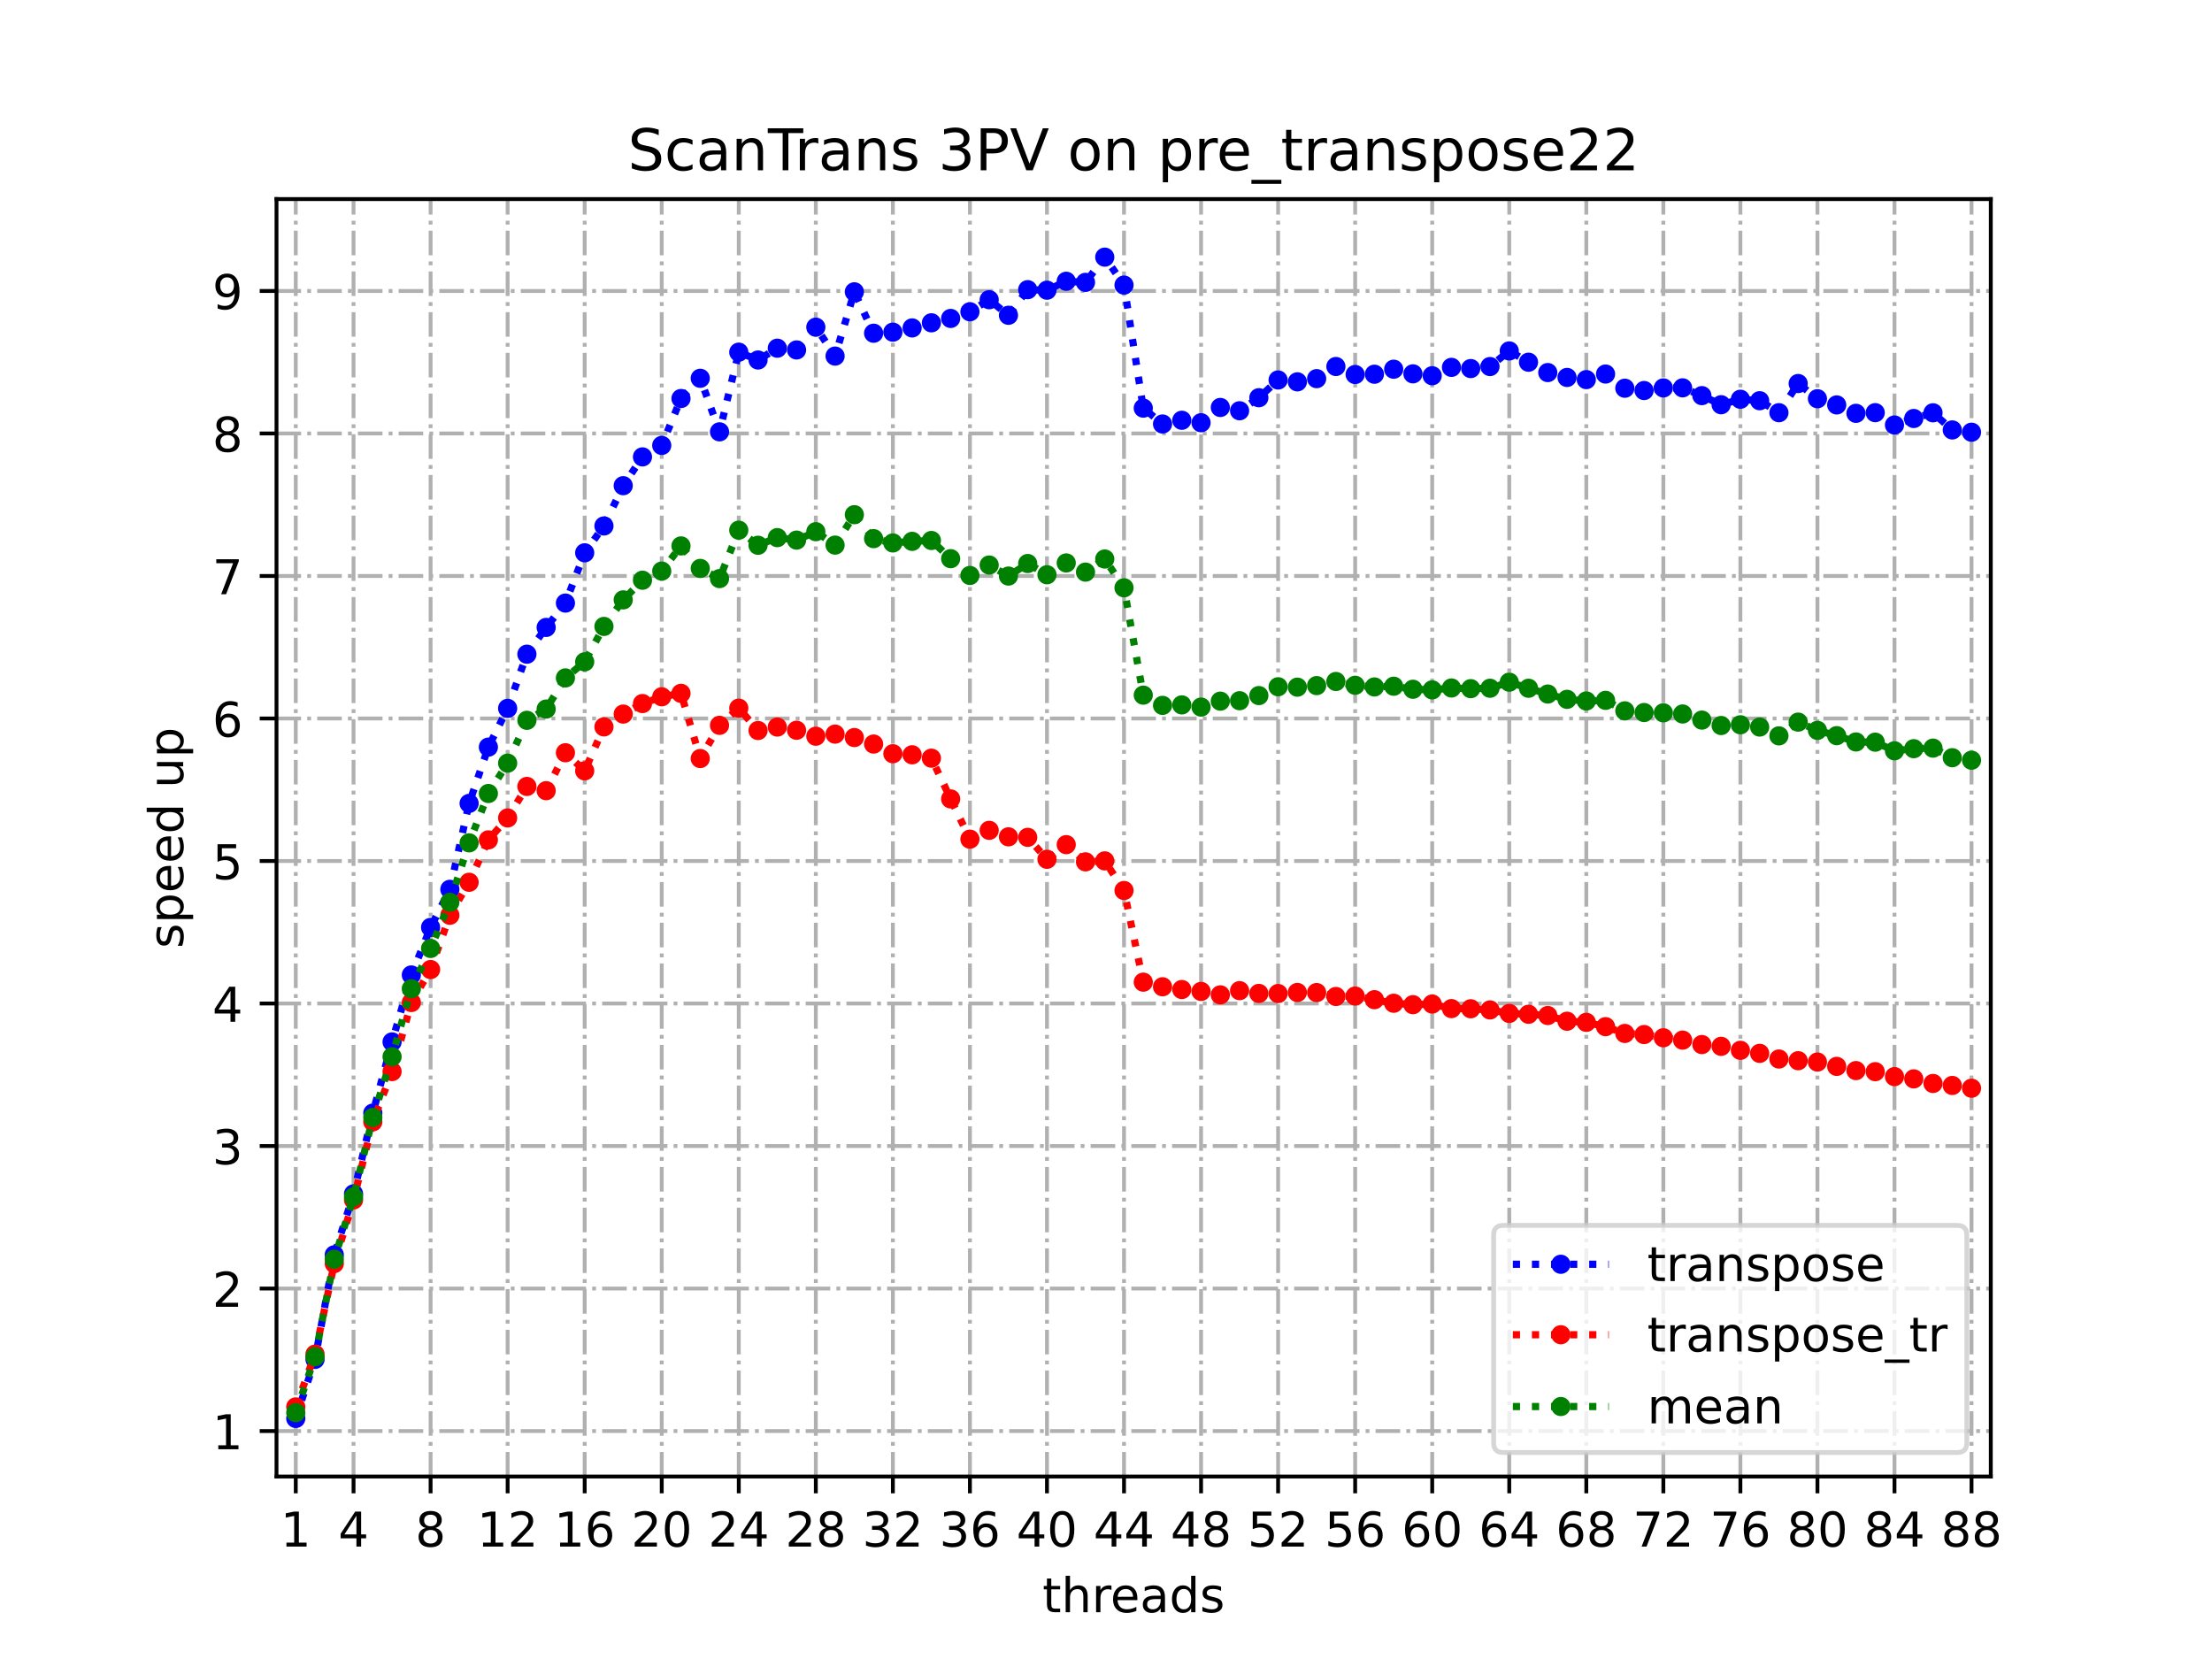 <?xml version="1.0" encoding="utf-8" standalone="no"?>
<!DOCTYPE svg PUBLIC "-//W3C//DTD SVG 1.1//EN"
  "http://www.w3.org/Graphics/SVG/1.1/DTD/svg11.dtd">
<!-- Created with matplotlib (https://matplotlib.org/) -->
<svg height="345.6pt" version="1.1" viewBox="0 0 460.8 345.6" width="460.8pt" xmlns="http://www.w3.org/2000/svg" xmlns:xlink="http://www.w3.org/1999/xlink">
 <defs>
  <style type="text/css">
*{stroke-linecap:butt;stroke-linejoin:round;}
  </style>
 </defs>
 <g id="figure_1">
  <g id="patch_1">
   <path d="M 0 345.6 
L 460.8 345.6 
L 460.8 0 
L 0 0 
z
" style="fill:#ffffff;"/>
  </g>
  <g id="axes_1">
   <g id="patch_2">
    <path d="M 57.6 307.584 
L 414.72 307.584 
L 414.72 41.472 
L 57.6 41.472 
z
" style="fill:#ffffff;"/>
   </g>
   <g id="matplotlib.axis_1">
    <g id="xtick_1">
     <g id="line2d_1">
      <path clip-path="url(#p4823000faa)" d="M 61.613 307.584 
L 61.613 41.472 
" style="fill:none;stroke:#b0b0b0;stroke-dasharray:5.12,1.28,0.8,1.28;stroke-dashoffset:0;stroke-width:0.8;"/>
     </g>
     <g id="line2d_2">
      <defs>
       <path d="M 0 0 
L 0 3.5 
" id="mb1480b53bc" style="stroke:#000000;stroke-width:0.8;"/>
      </defs>
      <g>
       <use style="stroke:#000000;stroke-width:0.8;" x="61.613" xlink:href="#mb1480b53bc" y="307.584"/>
      </g>
     </g>
     <g id="text_1">
      <!-- 1 -->
      <defs>
       <path d="M 12.406 8.297 
L 28.516 8.297 
L 28.516 63.922 
L 10.984 60.406 
L 10.984 69.391 
L 28.422 72.906 
L 38.281 72.906 
L 38.281 8.297 
L 54.391 8.297 
L 54.391 0 
L 12.406 0 
z
" id="DejaVuSans-49"/>
      </defs>
      <g transform="translate(58.431 322.182)scale(0.1 -0.1)">
       <use xlink:href="#DejaVuSans-49"/>
      </g>
     </g>
    </g>
    <g id="xtick_2">
     <g id="line2d_3">
      <path clip-path="url(#p4823000faa)" d="M 73.65 307.584 
L 73.65 41.472 
" style="fill:none;stroke:#b0b0b0;stroke-dasharray:5.12,1.28,0.8,1.28;stroke-dashoffset:0;stroke-width:0.8;"/>
     </g>
     <g id="line2d_4">
      <g>
       <use style="stroke:#000000;stroke-width:0.8;" x="73.65" xlink:href="#mb1480b53bc" y="307.584"/>
      </g>
     </g>
     <g id="text_2">
      <!-- 4 -->
      <defs>
       <path d="M 37.797 64.312 
L 12.891 25.391 
L 37.797 25.391 
z
M 35.203 72.906 
L 47.609 72.906 
L 47.609 25.391 
L 58.016 25.391 
L 58.016 17.188 
L 47.609 17.188 
L 47.609 0 
L 37.797 0 
L 37.797 17.188 
L 4.891 17.188 
L 4.891 26.703 
z
" id="DejaVuSans-52"/>
      </defs>
      <g transform="translate(70.469 322.182)scale(0.1 -0.1)">
       <use xlink:href="#DejaVuSans-52"/>
      </g>
     </g>
    </g>
    <g id="xtick_3">
     <g id="line2d_5">
      <path clip-path="url(#p4823000faa)" d="M 89.701 307.584 
L 89.701 41.472 
" style="fill:none;stroke:#b0b0b0;stroke-dasharray:5.12,1.28,0.8,1.28;stroke-dashoffset:0;stroke-width:0.8;"/>
     </g>
     <g id="line2d_6">
      <g>
       <use style="stroke:#000000;stroke-width:0.8;" x="89.701" xlink:href="#mb1480b53bc" y="307.584"/>
      </g>
     </g>
     <g id="text_3">
      <!-- 8 -->
      <defs>
       <path d="M 31.781 34.625 
Q 24.75 34.625 20.719 30.859 
Q 16.703 27.094 16.703 20.516 
Q 16.703 13.922 20.719 10.156 
Q 24.75 6.391 31.781 6.391 
Q 38.812 6.391 42.859 10.172 
Q 46.922 13.969 46.922 20.516 
Q 46.922 27.094 42.891 30.859 
Q 38.875 34.625 31.781 34.625 
z
M 21.922 38.812 
Q 15.578 40.375 12.031 44.719 
Q 8.5 49.078 8.5 55.328 
Q 8.5 64.062 14.719 69.141 
Q 20.953 74.219 31.781 74.219 
Q 42.672 74.219 48.875 69.141 
Q 55.078 64.062 55.078 55.328 
Q 55.078 49.078 51.531 44.719 
Q 48 40.375 41.703 38.812 
Q 48.828 37.156 52.797 32.312 
Q 56.781 27.484 56.781 20.516 
Q 56.781 9.906 50.312 4.234 
Q 43.844 -1.422 31.781 -1.422 
Q 19.734 -1.422 13.25 4.234 
Q 6.781 9.906 6.781 20.516 
Q 6.781 27.484 10.781 32.312 
Q 14.797 37.156 21.922 38.812 
z
M 18.312 54.391 
Q 18.312 48.734 21.844 45.562 
Q 25.391 42.391 31.781 42.391 
Q 38.141 42.391 41.719 45.562 
Q 45.312 48.734 45.312 54.391 
Q 45.312 60.062 41.719 63.234 
Q 38.141 66.406 31.781 66.406 
Q 25.391 66.406 21.844 63.234 
Q 18.312 60.062 18.312 54.391 
z
" id="DejaVuSans-56"/>
      </defs>
      <g transform="translate(86.519 322.182)scale(0.1 -0.1)">
       <use xlink:href="#DejaVuSans-56"/>
      </g>
     </g>
    </g>
    <g id="xtick_4">
     <g id="line2d_7">
      <path clip-path="url(#p4823000faa)" d="M 105.751 307.584 
L 105.751 41.472 
" style="fill:none;stroke:#b0b0b0;stroke-dasharray:5.12,1.28,0.8,1.28;stroke-dashoffset:0;stroke-width:0.8;"/>
     </g>
     <g id="line2d_8">
      <g>
       <use style="stroke:#000000;stroke-width:0.8;" x="105.751" xlink:href="#mb1480b53bc" y="307.584"/>
      </g>
     </g>
     <g id="text_4">
      <!-- 12 -->
      <defs>
       <path d="M 19.188 8.297 
L 53.609 8.297 
L 53.609 0 
L 7.328 0 
L 7.328 8.297 
Q 12.938 14.109 22.625 23.891 
Q 32.328 33.688 34.812 36.531 
Q 39.547 41.844 41.422 45.531 
Q 43.312 49.219 43.312 52.781 
Q 43.312 58.594 39.234 62.25 
Q 35.156 65.922 28.609 65.922 
Q 23.969 65.922 18.812 64.312 
Q 13.672 62.703 7.812 59.422 
L 7.812 69.391 
Q 13.766 71.781 18.938 73 
Q 24.125 74.219 28.422 74.219 
Q 39.75 74.219 46.484 68.547 
Q 53.219 62.891 53.219 53.422 
Q 53.219 48.922 51.531 44.891 
Q 49.859 40.875 45.406 35.406 
Q 44.188 33.984 37.641 27.219 
Q 31.109 20.453 19.188 8.297 
z
" id="DejaVuSans-50"/>
      </defs>
      <g transform="translate(99.389 322.182)scale(0.1 -0.1)">
       <use xlink:href="#DejaVuSans-49"/>
       <use x="63.623" xlink:href="#DejaVuSans-50"/>
      </g>
     </g>
    </g>
    <g id="xtick_5">
     <g id="line2d_9">
      <path clip-path="url(#p4823000faa)" d="M 121.801 307.584 
L 121.801 41.472 
" style="fill:none;stroke:#b0b0b0;stroke-dasharray:5.12,1.28,0.8,1.28;stroke-dashoffset:0;stroke-width:0.8;"/>
     </g>
     <g id="line2d_10">
      <g>
       <use style="stroke:#000000;stroke-width:0.8;" x="121.801" xlink:href="#mb1480b53bc" y="307.584"/>
      </g>
     </g>
     <g id="text_5">
      <!-- 16 -->
      <defs>
       <path d="M 33.016 40.375 
Q 26.375 40.375 22.484 35.828 
Q 18.609 31.297 18.609 23.391 
Q 18.609 15.531 22.484 10.953 
Q 26.375 6.391 33.016 6.391 
Q 39.656 6.391 43.531 10.953 
Q 47.406 15.531 47.406 23.391 
Q 47.406 31.297 43.531 35.828 
Q 39.656 40.375 33.016 40.375 
z
M 52.594 71.297 
L 52.594 62.312 
Q 48.875 64.062 45.094 64.984 
Q 41.312 65.922 37.594 65.922 
Q 27.828 65.922 22.672 59.328 
Q 17.531 52.734 16.797 39.406 
Q 19.672 43.656 24.016 45.922 
Q 28.375 48.188 33.594 48.188 
Q 44.578 48.188 50.953 41.516 
Q 57.328 34.859 57.328 23.391 
Q 57.328 12.156 50.688 5.359 
Q 44.047 -1.422 33.016 -1.422 
Q 20.359 -1.422 13.672 8.266 
Q 6.984 17.969 6.984 36.375 
Q 6.984 53.656 15.188 63.938 
Q 23.391 74.219 37.203 74.219 
Q 40.922 74.219 44.703 73.484 
Q 48.484 72.75 52.594 71.297 
z
" id="DejaVuSans-54"/>
      </defs>
      <g transform="translate(115.439 322.182)scale(0.1 -0.1)">
       <use xlink:href="#DejaVuSans-49"/>
       <use x="63.623" xlink:href="#DejaVuSans-54"/>
      </g>
     </g>
    </g>
    <g id="xtick_6">
     <g id="line2d_11">
      <path clip-path="url(#p4823000faa)" d="M 137.852 307.584 
L 137.852 41.472 
" style="fill:none;stroke:#b0b0b0;stroke-dasharray:5.12,1.28,0.8,1.28;stroke-dashoffset:0;stroke-width:0.8;"/>
     </g>
     <g id="line2d_12">
      <g>
       <use style="stroke:#000000;stroke-width:0.8;" x="137.852" xlink:href="#mb1480b53bc" y="307.584"/>
      </g>
     </g>
     <g id="text_6">
      <!-- 20 -->
      <defs>
       <path d="M 31.781 66.406 
Q 24.172 66.406 20.328 58.906 
Q 16.5 51.422 16.5 36.375 
Q 16.5 21.391 20.328 13.891 
Q 24.172 6.391 31.781 6.391 
Q 39.453 6.391 43.281 13.891 
Q 47.125 21.391 47.125 36.375 
Q 47.125 51.422 43.281 58.906 
Q 39.453 66.406 31.781 66.406 
z
M 31.781 74.219 
Q 44.047 74.219 50.516 64.516 
Q 56.984 54.828 56.984 36.375 
Q 56.984 17.969 50.516 8.266 
Q 44.047 -1.422 31.781 -1.422 
Q 19.531 -1.422 13.062 8.266 
Q 6.594 17.969 6.594 36.375 
Q 6.594 54.828 13.062 64.516 
Q 19.531 74.219 31.781 74.219 
z
" id="DejaVuSans-48"/>
      </defs>
      <g transform="translate(131.489 322.182)scale(0.1 -0.1)">
       <use xlink:href="#DejaVuSans-50"/>
       <use x="63.623" xlink:href="#DejaVuSans-48"/>
      </g>
     </g>
    </g>
    <g id="xtick_7">
     <g id="line2d_13">
      <path clip-path="url(#p4823000faa)" d="M 153.902 307.584 
L 153.902 41.472 
" style="fill:none;stroke:#b0b0b0;stroke-dasharray:5.12,1.28,0.8,1.28;stroke-dashoffset:0;stroke-width:0.8;"/>
     </g>
     <g id="line2d_14">
      <g>
       <use style="stroke:#000000;stroke-width:0.8;" x="153.902" xlink:href="#mb1480b53bc" y="307.584"/>
      </g>
     </g>
     <g id="text_7">
      <!-- 24 -->
      <g transform="translate(147.54 322.182)scale(0.1 -0.1)">
       <use xlink:href="#DejaVuSans-50"/>
       <use x="63.623" xlink:href="#DejaVuSans-52"/>
      </g>
     </g>
    </g>
    <g id="xtick_8">
     <g id="line2d_15">
      <path clip-path="url(#p4823000faa)" d="M 169.952 307.584 
L 169.952 41.472 
" style="fill:none;stroke:#b0b0b0;stroke-dasharray:5.12,1.28,0.8,1.28;stroke-dashoffset:0;stroke-width:0.8;"/>
     </g>
     <g id="line2d_16">
      <g>
       <use style="stroke:#000000;stroke-width:0.8;" x="169.952" xlink:href="#mb1480b53bc" y="307.584"/>
      </g>
     </g>
     <g id="text_8">
      <!-- 28 -->
      <g transform="translate(163.59 322.182)scale(0.1 -0.1)">
       <use xlink:href="#DejaVuSans-50"/>
       <use x="63.623" xlink:href="#DejaVuSans-56"/>
      </g>
     </g>
    </g>
    <g id="xtick_9">
     <g id="line2d_17">
      <path clip-path="url(#p4823000faa)" d="M 186.003 307.584 
L 186.003 41.472 
" style="fill:none;stroke:#b0b0b0;stroke-dasharray:5.12,1.28,0.8,1.28;stroke-dashoffset:0;stroke-width:0.8;"/>
     </g>
     <g id="line2d_18">
      <g>
       <use style="stroke:#000000;stroke-width:0.8;" x="186.003" xlink:href="#mb1480b53bc" y="307.584"/>
      </g>
     </g>
     <g id="text_9">
      <!-- 32 -->
      <defs>
       <path d="M 40.578 39.312 
Q 47.656 37.797 51.625 33 
Q 55.609 28.219 55.609 21.188 
Q 55.609 10.406 48.188 4.484 
Q 40.766 -1.422 27.094 -1.422 
Q 22.516 -1.422 17.656 -0.516 
Q 12.797 0.391 7.625 2.203 
L 7.625 11.719 
Q 11.719 9.328 16.594 8.109 
Q 21.484 6.891 26.812 6.891 
Q 36.078 6.891 40.938 10.547 
Q 45.797 14.203 45.797 21.188 
Q 45.797 27.641 41.281 31.266 
Q 36.766 34.906 28.719 34.906 
L 20.219 34.906 
L 20.219 43.016 
L 29.109 43.016 
Q 36.375 43.016 40.234 45.922 
Q 44.094 48.828 44.094 54.297 
Q 44.094 59.906 40.109 62.906 
Q 36.141 65.922 28.719 65.922 
Q 24.656 65.922 20.016 65.031 
Q 15.375 64.156 9.812 62.312 
L 9.812 71.094 
Q 15.438 72.656 20.344 73.438 
Q 25.25 74.219 29.594 74.219 
Q 40.828 74.219 47.359 69.109 
Q 53.906 64.016 53.906 55.328 
Q 53.906 49.266 50.438 45.094 
Q 46.969 40.922 40.578 39.312 
z
" id="DejaVuSans-51"/>
      </defs>
      <g transform="translate(179.64 322.182)scale(0.1 -0.1)">
       <use xlink:href="#DejaVuSans-51"/>
       <use x="63.623" xlink:href="#DejaVuSans-50"/>
      </g>
     </g>
    </g>
    <g id="xtick_10">
     <g id="line2d_19">
      <path clip-path="url(#p4823000faa)" d="M 202.053 307.584 
L 202.053 41.472 
" style="fill:none;stroke:#b0b0b0;stroke-dasharray:5.12,1.28,0.8,1.28;stroke-dashoffset:0;stroke-width:0.8;"/>
     </g>
     <g id="line2d_20">
      <g>
       <use style="stroke:#000000;stroke-width:0.8;" x="202.053" xlink:href="#mb1480b53bc" y="307.584"/>
      </g>
     </g>
     <g id="text_10">
      <!-- 36 -->
      <g transform="translate(195.691 322.182)scale(0.1 -0.1)">
       <use xlink:href="#DejaVuSans-51"/>
       <use x="63.623" xlink:href="#DejaVuSans-54"/>
      </g>
     </g>
    </g>
    <g id="xtick_11">
     <g id="line2d_21">
      <path clip-path="url(#p4823000faa)" d="M 218.103 307.584 
L 218.103 41.472 
" style="fill:none;stroke:#b0b0b0;stroke-dasharray:5.12,1.28,0.8,1.28;stroke-dashoffset:0;stroke-width:0.8;"/>
     </g>
     <g id="line2d_22">
      <g>
       <use style="stroke:#000000;stroke-width:0.8;" x="218.103" xlink:href="#mb1480b53bc" y="307.584"/>
      </g>
     </g>
     <g id="text_11">
      <!-- 40 -->
      <g transform="translate(211.741 322.182)scale(0.1 -0.1)">
       <use xlink:href="#DejaVuSans-52"/>
       <use x="63.623" xlink:href="#DejaVuSans-48"/>
      </g>
     </g>
    </g>
    <g id="xtick_12">
     <g id="line2d_23">
      <path clip-path="url(#p4823000faa)" d="M 234.154 307.584 
L 234.154 41.472 
" style="fill:none;stroke:#b0b0b0;stroke-dasharray:5.12,1.28,0.8,1.28;stroke-dashoffset:0;stroke-width:0.8;"/>
     </g>
     <g id="line2d_24">
      <g>
       <use style="stroke:#000000;stroke-width:0.8;" x="234.154" xlink:href="#mb1480b53bc" y="307.584"/>
      </g>
     </g>
     <g id="text_12">
      <!-- 44 -->
      <g transform="translate(227.791 322.182)scale(0.1 -0.1)">
       <use xlink:href="#DejaVuSans-52"/>
       <use x="63.623" xlink:href="#DejaVuSans-52"/>
      </g>
     </g>
    </g>
    <g id="xtick_13">
     <g id="line2d_25">
      <path clip-path="url(#p4823000faa)" d="M 250.204 307.584 
L 250.204 41.472 
" style="fill:none;stroke:#b0b0b0;stroke-dasharray:5.12,1.28,0.8,1.28;stroke-dashoffset:0;stroke-width:0.8;"/>
     </g>
     <g id="line2d_26">
      <g>
       <use style="stroke:#000000;stroke-width:0.8;" x="250.204" xlink:href="#mb1480b53bc" y="307.584"/>
      </g>
     </g>
     <g id="text_13">
      <!-- 48 -->
      <g transform="translate(243.842 322.182)scale(0.1 -0.1)">
       <use xlink:href="#DejaVuSans-52"/>
       <use x="63.623" xlink:href="#DejaVuSans-56"/>
      </g>
     </g>
    </g>
    <g id="xtick_14">
     <g id="line2d_27">
      <path clip-path="url(#p4823000faa)" d="M 266.254 307.584 
L 266.254 41.472 
" style="fill:none;stroke:#b0b0b0;stroke-dasharray:5.12,1.28,0.8,1.28;stroke-dashoffset:0;stroke-width:0.8;"/>
     </g>
     <g id="line2d_28">
      <g>
       <use style="stroke:#000000;stroke-width:0.8;" x="266.254" xlink:href="#mb1480b53bc" y="307.584"/>
      </g>
     </g>
     <g id="text_14">
      <!-- 52 -->
      <defs>
       <path d="M 10.797 72.906 
L 49.516 72.906 
L 49.516 64.594 
L 19.828 64.594 
L 19.828 46.734 
Q 21.969 47.469 24.109 47.828 
Q 26.266 48.188 28.422 48.188 
Q 40.625 48.188 47.75 41.5 
Q 54.891 34.812 54.891 23.391 
Q 54.891 11.625 47.562 5.094 
Q 40.234 -1.422 26.906 -1.422 
Q 22.312 -1.422 17.547 -0.641 
Q 12.797 0.141 7.719 1.703 
L 7.719 11.625 
Q 12.109 9.234 16.797 8.062 
Q 21.484 6.891 26.703 6.891 
Q 35.156 6.891 40.078 11.328 
Q 45.016 15.766 45.016 23.391 
Q 45.016 31 40.078 35.438 
Q 35.156 39.891 26.703 39.891 
Q 22.75 39.891 18.812 39.016 
Q 14.891 38.141 10.797 36.281 
z
" id="DejaVuSans-53"/>
      </defs>
      <g transform="translate(259.892 322.182)scale(0.1 -0.1)">
       <use xlink:href="#DejaVuSans-53"/>
       <use x="63.623" xlink:href="#DejaVuSans-50"/>
      </g>
     </g>
    </g>
    <g id="xtick_15">
     <g id="line2d_29">
      <path clip-path="url(#p4823000faa)" d="M 282.305 307.584 
L 282.305 41.472 
" style="fill:none;stroke:#b0b0b0;stroke-dasharray:5.12,1.28,0.8,1.28;stroke-dashoffset:0;stroke-width:0.8;"/>
     </g>
     <g id="line2d_30">
      <g>
       <use style="stroke:#000000;stroke-width:0.8;" x="282.305" xlink:href="#mb1480b53bc" y="307.584"/>
      </g>
     </g>
     <g id="text_15">
      <!-- 56 -->
      <g transform="translate(275.942 322.182)scale(0.1 -0.1)">
       <use xlink:href="#DejaVuSans-53"/>
       <use x="63.623" xlink:href="#DejaVuSans-54"/>
      </g>
     </g>
    </g>
    <g id="xtick_16">
     <g id="line2d_31">
      <path clip-path="url(#p4823000faa)" d="M 298.355 307.584 
L 298.355 41.472 
" style="fill:none;stroke:#b0b0b0;stroke-dasharray:5.12,1.28,0.8,1.28;stroke-dashoffset:0;stroke-width:0.8;"/>
     </g>
     <g id="line2d_32">
      <g>
       <use style="stroke:#000000;stroke-width:0.8;" x="298.355" xlink:href="#mb1480b53bc" y="307.584"/>
      </g>
     </g>
     <g id="text_16">
      <!-- 60 -->
      <g transform="translate(291.993 322.182)scale(0.1 -0.1)">
       <use xlink:href="#DejaVuSans-54"/>
       <use x="63.623" xlink:href="#DejaVuSans-48"/>
      </g>
     </g>
    </g>
    <g id="xtick_17">
     <g id="line2d_33">
      <path clip-path="url(#p4823000faa)" d="M 314.405 307.584 
L 314.405 41.472 
" style="fill:none;stroke:#b0b0b0;stroke-dasharray:5.12,1.28,0.8,1.28;stroke-dashoffset:0;stroke-width:0.8;"/>
     </g>
     <g id="line2d_34">
      <g>
       <use style="stroke:#000000;stroke-width:0.8;" x="314.405" xlink:href="#mb1480b53bc" y="307.584"/>
      </g>
     </g>
     <g id="text_17">
      <!-- 64 -->
      <g transform="translate(308.043 322.182)scale(0.1 -0.1)">
       <use xlink:href="#DejaVuSans-54"/>
       <use x="63.623" xlink:href="#DejaVuSans-52"/>
      </g>
     </g>
    </g>
    <g id="xtick_18">
     <g id="line2d_35">
      <path clip-path="url(#p4823000faa)" d="M 330.456 307.584 
L 330.456 41.472 
" style="fill:none;stroke:#b0b0b0;stroke-dasharray:5.12,1.28,0.8,1.28;stroke-dashoffset:0;stroke-width:0.8;"/>
     </g>
     <g id="line2d_36">
      <g>
       <use style="stroke:#000000;stroke-width:0.8;" x="330.456" xlink:href="#mb1480b53bc" y="307.584"/>
      </g>
     </g>
     <g id="text_18">
      <!-- 68 -->
      <g transform="translate(324.093 322.182)scale(0.1 -0.1)">
       <use xlink:href="#DejaVuSans-54"/>
       <use x="63.623" xlink:href="#DejaVuSans-56"/>
      </g>
     </g>
    </g>
    <g id="xtick_19">
     <g id="line2d_37">
      <path clip-path="url(#p4823000faa)" d="M 346.506 307.584 
L 346.506 41.472 
" style="fill:none;stroke:#b0b0b0;stroke-dasharray:5.12,1.28,0.8,1.28;stroke-dashoffset:0;stroke-width:0.8;"/>
     </g>
     <g id="line2d_38">
      <g>
       <use style="stroke:#000000;stroke-width:0.8;" x="346.506" xlink:href="#mb1480b53bc" y="307.584"/>
      </g>
     </g>
     <g id="text_19">
      <!-- 72 -->
      <defs>
       <path d="M 8.203 72.906 
L 55.078 72.906 
L 55.078 68.703 
L 28.609 0 
L 18.312 0 
L 43.219 64.594 
L 8.203 64.594 
z
" id="DejaVuSans-55"/>
      </defs>
      <g transform="translate(340.144 322.182)scale(0.1 -0.1)">
       <use xlink:href="#DejaVuSans-55"/>
       <use x="63.623" xlink:href="#DejaVuSans-50"/>
      </g>
     </g>
    </g>
    <g id="xtick_20">
     <g id="line2d_39">
      <path clip-path="url(#p4823000faa)" d="M 362.556 307.584 
L 362.556 41.472 
" style="fill:none;stroke:#b0b0b0;stroke-dasharray:5.12,1.28,0.8,1.28;stroke-dashoffset:0;stroke-width:0.8;"/>
     </g>
     <g id="line2d_40">
      <g>
       <use style="stroke:#000000;stroke-width:0.8;" x="362.556" xlink:href="#mb1480b53bc" y="307.584"/>
      </g>
     </g>
     <g id="text_20">
      <!-- 76 -->
      <g transform="translate(356.194 322.182)scale(0.1 -0.1)">
       <use xlink:href="#DejaVuSans-55"/>
       <use x="63.623" xlink:href="#DejaVuSans-54"/>
      </g>
     </g>
    </g>
    <g id="xtick_21">
     <g id="line2d_41">
      <path clip-path="url(#p4823000faa)" d="M 378.607 307.584 
L 378.607 41.472 
" style="fill:none;stroke:#b0b0b0;stroke-dasharray:5.12,1.28,0.8,1.28;stroke-dashoffset:0;stroke-width:0.8;"/>
     </g>
     <g id="line2d_42">
      <g>
       <use style="stroke:#000000;stroke-width:0.8;" x="378.607" xlink:href="#mb1480b53bc" y="307.584"/>
      </g>
     </g>
     <g id="text_21">
      <!-- 80 -->
      <g transform="translate(372.244 322.182)scale(0.1 -0.1)">
       <use xlink:href="#DejaVuSans-56"/>
       <use x="63.623" xlink:href="#DejaVuSans-48"/>
      </g>
     </g>
    </g>
    <g id="xtick_22">
     <g id="line2d_43">
      <path clip-path="url(#p4823000faa)" d="M 394.657 307.584 
L 394.657 41.472 
" style="fill:none;stroke:#b0b0b0;stroke-dasharray:5.12,1.28,0.8,1.28;stroke-dashoffset:0;stroke-width:0.8;"/>
     </g>
     <g id="line2d_44">
      <g>
       <use style="stroke:#000000;stroke-width:0.8;" x="394.657" xlink:href="#mb1480b53bc" y="307.584"/>
      </g>
     </g>
     <g id="text_22">
      <!-- 84 -->
      <g transform="translate(388.295 322.182)scale(0.1 -0.1)">
       <use xlink:href="#DejaVuSans-56"/>
       <use x="63.623" xlink:href="#DejaVuSans-52"/>
      </g>
     </g>
    </g>
    <g id="xtick_23">
     <g id="line2d_45">
      <path clip-path="url(#p4823000faa)" d="M 410.707 307.584 
L 410.707 41.472 
" style="fill:none;stroke:#b0b0b0;stroke-dasharray:5.12,1.28,0.8,1.28;stroke-dashoffset:0;stroke-width:0.8;"/>
     </g>
     <g id="line2d_46">
      <g>
       <use style="stroke:#000000;stroke-width:0.8;" x="410.707" xlink:href="#mb1480b53bc" y="307.584"/>
      </g>
     </g>
     <g id="text_23">
      <!-- 88 -->
      <g transform="translate(404.345 322.182)scale(0.1 -0.1)">
       <use xlink:href="#DejaVuSans-56"/>
       <use x="63.623" xlink:href="#DejaVuSans-56"/>
      </g>
     </g>
    </g>
    <g id="text_24">
     <!-- threads -->
     <defs>
      <path d="M 18.312 70.219 
L 18.312 54.688 
L 36.812 54.688 
L 36.812 47.703 
L 18.312 47.703 
L 18.312 18.016 
Q 18.312 11.328 20.141 9.422 
Q 21.969 7.516 27.594 7.516 
L 36.812 7.516 
L 36.812 0 
L 27.594 0 
Q 17.188 0 13.234 3.875 
Q 9.281 7.766 9.281 18.016 
L 9.281 47.703 
L 2.688 47.703 
L 2.688 54.688 
L 9.281 54.688 
L 9.281 70.219 
z
" id="DejaVuSans-116"/>
      <path d="M 54.891 33.016 
L 54.891 0 
L 45.906 0 
L 45.906 32.719 
Q 45.906 40.484 42.875 44.328 
Q 39.844 48.188 33.797 48.188 
Q 26.516 48.188 22.312 43.547 
Q 18.109 38.922 18.109 30.906 
L 18.109 0 
L 9.078 0 
L 9.078 75.984 
L 18.109 75.984 
L 18.109 46.188 
Q 21.344 51.125 25.703 53.562 
Q 30.078 56 35.797 56 
Q 45.219 56 50.047 50.172 
Q 54.891 44.344 54.891 33.016 
z
" id="DejaVuSans-104"/>
      <path d="M 41.109 46.297 
Q 39.594 47.172 37.812 47.578 
Q 36.031 48 33.891 48 
Q 26.266 48 22.188 43.047 
Q 18.109 38.094 18.109 28.812 
L 18.109 0 
L 9.078 0 
L 9.078 54.688 
L 18.109 54.688 
L 18.109 46.188 
Q 20.953 51.172 25.484 53.578 
Q 30.031 56 36.531 56 
Q 37.453 56 38.578 55.875 
Q 39.703 55.766 41.062 55.516 
z
" id="DejaVuSans-114"/>
      <path d="M 56.203 29.594 
L 56.203 25.203 
L 14.891 25.203 
Q 15.484 15.922 20.484 11.062 
Q 25.484 6.203 34.422 6.203 
Q 39.594 6.203 44.453 7.469 
Q 49.312 8.734 54.109 11.281 
L 54.109 2.781 
Q 49.266 0.734 44.188 -0.344 
Q 39.109 -1.422 33.891 -1.422 
Q 20.797 -1.422 13.156 6.188 
Q 5.516 13.812 5.516 26.812 
Q 5.516 40.234 12.766 48.109 
Q 20.016 56 32.328 56 
Q 43.359 56 49.781 48.891 
Q 56.203 41.797 56.203 29.594 
z
M 47.219 32.234 
Q 47.125 39.594 43.094 43.984 
Q 39.062 48.391 32.422 48.391 
Q 24.906 48.391 20.391 44.141 
Q 15.875 39.891 15.188 32.172 
z
" id="DejaVuSans-101"/>
      <path d="M 34.281 27.484 
Q 23.391 27.484 19.188 25 
Q 14.984 22.516 14.984 16.5 
Q 14.984 11.719 18.141 8.906 
Q 21.297 6.109 26.703 6.109 
Q 34.188 6.109 38.703 11.406 
Q 43.219 16.703 43.219 25.484 
L 43.219 27.484 
z
M 52.203 31.203 
L 52.203 0 
L 43.219 0 
L 43.219 8.297 
Q 40.141 3.328 35.547 0.953 
Q 30.953 -1.422 24.312 -1.422 
Q 15.922 -1.422 10.953 3.297 
Q 6 8.016 6 15.922 
Q 6 25.141 12.172 29.828 
Q 18.359 34.516 30.609 34.516 
L 43.219 34.516 
L 43.219 35.406 
Q 43.219 41.609 39.141 45 
Q 35.062 48.391 27.688 48.391 
Q 23 48.391 18.547 47.266 
Q 14.109 46.141 10.016 43.891 
L 10.016 52.203 
Q 14.938 54.109 19.578 55.047 
Q 24.219 56 28.609 56 
Q 40.484 56 46.344 49.844 
Q 52.203 43.703 52.203 31.203 
z
" id="DejaVuSans-97"/>
      <path d="M 45.406 46.391 
L 45.406 75.984 
L 54.391 75.984 
L 54.391 0 
L 45.406 0 
L 45.406 8.203 
Q 42.578 3.328 38.25 0.953 
Q 33.938 -1.422 27.875 -1.422 
Q 17.969 -1.422 11.734 6.484 
Q 5.516 14.406 5.516 27.297 
Q 5.516 40.188 11.734 48.094 
Q 17.969 56 27.875 56 
Q 33.938 56 38.25 53.625 
Q 42.578 51.266 45.406 46.391 
z
M 14.797 27.297 
Q 14.797 17.391 18.875 11.75 
Q 22.953 6.109 30.078 6.109 
Q 37.203 6.109 41.297 11.75 
Q 45.406 17.391 45.406 27.297 
Q 45.406 37.203 41.297 42.844 
Q 37.203 48.484 30.078 48.484 
Q 22.953 48.484 18.875 42.844 
Q 14.797 37.203 14.797 27.297 
z
" id="DejaVuSans-100"/>
      <path d="M 44.281 53.078 
L 44.281 44.578 
Q 40.484 46.531 36.375 47.5 
Q 32.281 48.484 27.875 48.484 
Q 21.188 48.484 17.844 46.438 
Q 14.5 44.391 14.5 40.281 
Q 14.5 37.156 16.891 35.375 
Q 19.281 33.594 26.516 31.984 
L 29.594 31.297 
Q 39.156 29.25 43.188 25.516 
Q 47.219 21.781 47.219 15.094 
Q 47.219 7.469 41.188 3.016 
Q 35.156 -1.422 24.609 -1.422 
Q 20.219 -1.422 15.453 -0.562 
Q 10.688 0.297 5.422 2 
L 5.422 11.281 
Q 10.406 8.688 15.234 7.391 
Q 20.062 6.109 24.812 6.109 
Q 31.156 6.109 34.562 8.281 
Q 37.984 10.453 37.984 14.406 
Q 37.984 18.062 35.516 20.016 
Q 33.062 21.969 24.703 23.781 
L 21.578 24.516 
Q 13.234 26.266 9.516 29.906 
Q 5.812 33.547 5.812 39.891 
Q 5.812 47.609 11.281 51.797 
Q 16.75 56 26.812 56 
Q 31.781 56 36.172 55.266 
Q 40.578 54.547 44.281 53.078 
z
" id="DejaVuSans-115"/>
     </defs>
     <g transform="translate(217.169 335.861)scale(0.1 -0.1)">
      <use xlink:href="#DejaVuSans-116"/>
      <use x="39.209" xlink:href="#DejaVuSans-104"/>
      <use x="102.588" xlink:href="#DejaVuSans-114"/>
      <use x="141.451" xlink:href="#DejaVuSans-101"/>
      <use x="202.975" xlink:href="#DejaVuSans-97"/>
      <use x="264.254" xlink:href="#DejaVuSans-100"/>
      <use x="327.73" xlink:href="#DejaVuSans-115"/>
     </g>
    </g>
   </g>
   <g id="matplotlib.axis_2">
    <g id="ytick_1">
     <g id="line2d_47">
      <path clip-path="url(#p4823000faa)" d="M 57.6 298.11 
L 414.72 298.11 
" style="fill:none;stroke:#b0b0b0;stroke-dasharray:5.12,1.28,0.8,1.28;stroke-dashoffset:0;stroke-width:0.8;"/>
     </g>
     <g id="line2d_48">
      <defs>
       <path d="M 0 0 
L -3.5 0 
" id="m42d5218a5d" style="stroke:#000000;stroke-width:0.8;"/>
      </defs>
      <g>
       <use style="stroke:#000000;stroke-width:0.8;" x="57.6" xlink:href="#m42d5218a5d" y="298.11"/>
      </g>
     </g>
     <g id="text_25">
      <!-- 1 -->
      <g transform="translate(44.237 301.909)scale(0.1 -0.1)">
       <use xlink:href="#DejaVuSans-49"/>
      </g>
     </g>
    </g>
    <g id="ytick_2">
     <g id="line2d_49">
      <path clip-path="url(#p4823000faa)" d="M 57.6 268.423 
L 414.72 268.423 
" style="fill:none;stroke:#b0b0b0;stroke-dasharray:5.12,1.28,0.8,1.28;stroke-dashoffset:0;stroke-width:0.8;"/>
     </g>
     <g id="line2d_50">
      <g>
       <use style="stroke:#000000;stroke-width:0.8;" x="57.6" xlink:href="#m42d5218a5d" y="268.423"/>
      </g>
     </g>
     <g id="text_26">
      <!-- 2 -->
      <g transform="translate(44.237 272.223)scale(0.1 -0.1)">
       <use xlink:href="#DejaVuSans-50"/>
      </g>
     </g>
    </g>
    <g id="ytick_3">
     <g id="line2d_51">
      <path clip-path="url(#p4823000faa)" d="M 57.6 238.737 
L 414.72 238.737 
" style="fill:none;stroke:#b0b0b0;stroke-dasharray:5.12,1.28,0.8,1.28;stroke-dashoffset:0;stroke-width:0.8;"/>
     </g>
     <g id="line2d_52">
      <g>
       <use style="stroke:#000000;stroke-width:0.8;" x="57.6" xlink:href="#m42d5218a5d" y="238.737"/>
      </g>
     </g>
     <g id="text_27">
      <!-- 3 -->
      <g transform="translate(44.237 242.536)scale(0.1 -0.1)">
       <use xlink:href="#DejaVuSans-51"/>
      </g>
     </g>
    </g>
    <g id="ytick_4">
     <g id="line2d_53">
      <path clip-path="url(#p4823000faa)" d="M 57.6 209.05 
L 414.72 209.05 
" style="fill:none;stroke:#b0b0b0;stroke-dasharray:5.12,1.28,0.8,1.28;stroke-dashoffset:0;stroke-width:0.8;"/>
     </g>
     <g id="line2d_54">
      <g>
       <use style="stroke:#000000;stroke-width:0.8;" x="57.6" xlink:href="#m42d5218a5d" y="209.05"/>
      </g>
     </g>
     <g id="text_28">
      <!-- 4 -->
      <g transform="translate(44.237 212.849)scale(0.1 -0.1)">
       <use xlink:href="#DejaVuSans-52"/>
      </g>
     </g>
    </g>
    <g id="ytick_5">
     <g id="line2d_55">
      <path clip-path="url(#p4823000faa)" d="M 57.6 179.363 
L 414.72 179.363 
" style="fill:none;stroke:#b0b0b0;stroke-dasharray:5.12,1.28,0.8,1.28;stroke-dashoffset:0;stroke-width:0.8;"/>
     </g>
     <g id="line2d_56">
      <g>
       <use style="stroke:#000000;stroke-width:0.8;" x="57.6" xlink:href="#m42d5218a5d" y="179.363"/>
      </g>
     </g>
     <g id="text_29">
      <!-- 5 -->
      <g transform="translate(44.237 183.162)scale(0.1 -0.1)">
       <use xlink:href="#DejaVuSans-53"/>
      </g>
     </g>
    </g>
    <g id="ytick_6">
     <g id="line2d_57">
      <path clip-path="url(#p4823000faa)" d="M 57.6 149.676 
L 414.72 149.676 
" style="fill:none;stroke:#b0b0b0;stroke-dasharray:5.12,1.28,0.8,1.28;stroke-dashoffset:0;stroke-width:0.8;"/>
     </g>
     <g id="line2d_58">
      <g>
       <use style="stroke:#000000;stroke-width:0.8;" x="57.6" xlink:href="#m42d5218a5d" y="149.676"/>
      </g>
     </g>
     <g id="text_30">
      <!-- 6 -->
      <g transform="translate(44.237 153.475)scale(0.1 -0.1)">
       <use xlink:href="#DejaVuSans-54"/>
      </g>
     </g>
    </g>
    <g id="ytick_7">
     <g id="line2d_59">
      <path clip-path="url(#p4823000faa)" d="M 57.6 119.989 
L 414.72 119.989 
" style="fill:none;stroke:#b0b0b0;stroke-dasharray:5.12,1.28,0.8,1.28;stroke-dashoffset:0;stroke-width:0.8;"/>
     </g>
     <g id="line2d_60">
      <g>
       <use style="stroke:#000000;stroke-width:0.8;" x="57.6" xlink:href="#m42d5218a5d" y="119.989"/>
      </g>
     </g>
     <g id="text_31">
      <!-- 7 -->
      <g transform="translate(44.237 123.789)scale(0.1 -0.1)">
       <use xlink:href="#DejaVuSans-55"/>
      </g>
     </g>
    </g>
    <g id="ytick_8">
     <g id="line2d_61">
      <path clip-path="url(#p4823000faa)" d="M 57.6 90.303 
L 414.72 90.303 
" style="fill:none;stroke:#b0b0b0;stroke-dasharray:5.12,1.28,0.8,1.28;stroke-dashoffset:0;stroke-width:0.8;"/>
     </g>
     <g id="line2d_62">
      <g>
       <use style="stroke:#000000;stroke-width:0.8;" x="57.6" xlink:href="#m42d5218a5d" y="90.303"/>
      </g>
     </g>
     <g id="text_32">
      <!-- 8 -->
      <g transform="translate(44.237 94.102)scale(0.1 -0.1)">
       <use xlink:href="#DejaVuSans-56"/>
      </g>
     </g>
    </g>
    <g id="ytick_9">
     <g id="line2d_63">
      <path clip-path="url(#p4823000faa)" d="M 57.6 60.616 
L 414.72 60.616 
" style="fill:none;stroke:#b0b0b0;stroke-dasharray:5.12,1.28,0.8,1.28;stroke-dashoffset:0;stroke-width:0.8;"/>
     </g>
     <g id="line2d_64">
      <g>
       <use style="stroke:#000000;stroke-width:0.8;" x="57.6" xlink:href="#m42d5218a5d" y="60.616"/>
      </g>
     </g>
     <g id="text_33">
      <!-- 9 -->
      <defs>
       <path d="M 10.984 1.516 
L 10.984 10.5 
Q 14.703 8.734 18.5 7.812 
Q 22.312 6.891 25.984 6.891 
Q 35.75 6.891 40.891 13.453 
Q 46.047 20.016 46.781 33.406 
Q 43.953 29.203 39.594 26.953 
Q 35.25 24.703 29.984 24.703 
Q 19.047 24.703 12.672 31.312 
Q 6.297 37.938 6.297 49.422 
Q 6.297 60.641 12.938 67.422 
Q 19.578 74.219 30.609 74.219 
Q 43.266 74.219 49.922 64.516 
Q 56.594 54.828 56.594 36.375 
Q 56.594 19.141 48.406 8.859 
Q 40.234 -1.422 26.422 -1.422 
Q 22.703 -1.422 18.891 -0.688 
Q 15.094 0.047 10.984 1.516 
z
M 30.609 32.422 
Q 37.25 32.422 41.125 36.953 
Q 45.016 41.5 45.016 49.422 
Q 45.016 57.281 41.125 61.844 
Q 37.25 66.406 30.609 66.406 
Q 23.969 66.406 20.094 61.844 
Q 16.219 57.281 16.219 49.422 
Q 16.219 41.5 20.094 36.953 
Q 23.969 32.422 30.609 32.422 
z
" id="DejaVuSans-57"/>
      </defs>
      <g transform="translate(44.237 64.415)scale(0.1 -0.1)">
       <use xlink:href="#DejaVuSans-57"/>
      </g>
     </g>
    </g>
    <g id="text_34">
     <!-- speed up -->
     <defs>
      <path d="M 18.109 8.203 
L 18.109 -20.797 
L 9.078 -20.797 
L 9.078 54.688 
L 18.109 54.688 
L 18.109 46.391 
Q 20.953 51.266 25.266 53.625 
Q 29.594 56 35.594 56 
Q 45.562 56 51.781 48.094 
Q 58.016 40.188 58.016 27.297 
Q 58.016 14.406 51.781 6.484 
Q 45.562 -1.422 35.594 -1.422 
Q 29.594 -1.422 25.266 0.953 
Q 20.953 3.328 18.109 8.203 
z
M 48.688 27.297 
Q 48.688 37.203 44.609 42.844 
Q 40.531 48.484 33.406 48.484 
Q 26.266 48.484 22.188 42.844 
Q 18.109 37.203 18.109 27.297 
Q 18.109 17.391 22.188 11.75 
Q 26.266 6.109 33.406 6.109 
Q 40.531 6.109 44.609 11.75 
Q 48.688 17.391 48.688 27.297 
z
" id="DejaVuSans-112"/>
      <path id="DejaVuSans-32"/>
      <path d="M 8.5 21.578 
L 8.5 54.688 
L 17.484 54.688 
L 17.484 21.922 
Q 17.484 14.156 20.5 10.266 
Q 23.531 6.391 29.594 6.391 
Q 36.859 6.391 41.078 11.031 
Q 45.312 15.672 45.312 23.688 
L 45.312 54.688 
L 54.297 54.688 
L 54.297 0 
L 45.312 0 
L 45.312 8.406 
Q 42.047 3.422 37.719 1 
Q 33.406 -1.422 27.688 -1.422 
Q 18.266 -1.422 13.375 4.438 
Q 8.5 10.297 8.5 21.578 
z
M 31.109 56 
z
" id="DejaVuSans-117"/>
     </defs>
     <g transform="translate(38.158 197.566)rotate(-90)scale(0.1 -0.1)">
      <use xlink:href="#DejaVuSans-115"/>
      <use x="52.1" xlink:href="#DejaVuSans-112"/>
      <use x="115.576" xlink:href="#DejaVuSans-101"/>
      <use x="177.1" xlink:href="#DejaVuSans-101"/>
      <use x="238.623" xlink:href="#DejaVuSans-100"/>
      <use x="302.1" xlink:href="#DejaVuSans-32"/>
      <use x="333.887" xlink:href="#DejaVuSans-117"/>
      <use x="397.266" xlink:href="#DejaVuSans-112"/>
     </g>
    </g>
   </g>
   <g id="line2d_65">
    <path clip-path="url(#p4823000faa)" d="M 61.613 295.488 
L 65.625 283.185 
L 69.638 261.404 
L 73.65 248.708 
L 77.663 231.879 
L 81.676 217.053 
L 85.688 203.104 
L 89.701 193.192 
L 93.713 185.262 
L 97.726 167.365 
L 101.738 155.638 
L 105.751 147.564 
L 109.764 136.28 
L 113.776 130.706 
L 117.789 125.633 
L 121.801 115.16 
L 125.814 109.567 
L 129.827 101.176 
L 133.839 95.179 
L 137.852 92.79 
L 141.864 83.017 
L 145.877 78.805 
L 149.889 89.96 
L 153.902 73.368 
L 157.915 74.994 
L 161.927 72.535 
L 165.94 72.901 
L 169.952 68.158 
L 173.965 74.179 
L 177.978 60.791 
L 181.99 69.416 
L 186.003 69.195 
L 190.015 68.311 
L 194.028 67.246 
L 198.04 66.337 
L 202.053 64.945 
L 206.066 62.437 
L 210.078 65.677 
L 214.091 60.344 
L 218.103 60.454 
L 222.116 58.592 
L 226.129 58.825 
L 230.141 53.568 
L 234.154 59.391 
L 238.166 85.021 
L 242.179 88.325 
L 246.191 87.55 
L 250.204 88.065 
L 254.217 84.881 
L 258.229 85.569 
L 262.242 82.852 
L 266.254 79.158 
L 270.267 79.546 
L 274.28 78.878 
L 278.292 76.348 
L 282.305 78.014 
L 286.317 77.958 
L 290.33 76.913 
L 294.342 77.877 
L 298.355 78.273 
L 302.368 76.53 
L 306.38 76.778 
L 310.393 76.359 
L 314.405 73.106 
L 318.418 75.457 
L 322.431 77.611 
L 326.443 78.629 
L 330.456 79.08 
L 334.468 77.92 
L 338.481 80.874 
L 342.493 81.354 
L 346.506 80.812 
L 350.519 80.794 
L 354.531 82.417 
L 358.544 84.313 
L 362.556 83.172 
L 366.569 83.476 
L 370.582 85.971 
L 374.594 79.898 
L 378.607 83.061 
L 382.619 84.354 
L 386.632 86.105 
L 390.644 85.965 
L 394.657 88.535 
L 398.67 87.18 
L 402.682 85.994 
L 406.695 89.565 
L 410.707 90.038 
" style="fill:none;stroke:#0000ff;stroke-dasharray:1.5,2.475;stroke-dashoffset:0;stroke-width:1.5;"/>
    <defs>
     <path d="M 0 1.5 
C 0.398 1.5 0.779 1.342 1.061 1.061 
C 1.342 0.779 1.5 0.398 1.5 0 
C 1.5 -0.398 1.342 -0.779 1.061 -1.061 
C 0.779 -1.342 0.398 -1.5 0 -1.5 
C -0.398 -1.5 -0.779 -1.342 -1.061 -1.061 
C -1.342 -0.779 -1.5 -0.398 -1.5 0 
C -1.5 0.398 -1.342 0.779 -1.061 1.061 
C -0.779 1.342 -0.398 1.5 0 1.5 
z
" id="md97943ff2b" style="stroke:#0000ff;"/>
    </defs>
    <g clip-path="url(#p4823000faa)">
     <use style="fill:#0000ff;stroke:#0000ff;" x="61.613" xlink:href="#md97943ff2b" y="295.488"/>
     <use style="fill:#0000ff;stroke:#0000ff;" x="65.625" xlink:href="#md97943ff2b" y="283.185"/>
     <use style="fill:#0000ff;stroke:#0000ff;" x="69.638" xlink:href="#md97943ff2b" y="261.404"/>
     <use style="fill:#0000ff;stroke:#0000ff;" x="73.65" xlink:href="#md97943ff2b" y="248.708"/>
     <use style="fill:#0000ff;stroke:#0000ff;" x="77.663" xlink:href="#md97943ff2b" y="231.879"/>
     <use style="fill:#0000ff;stroke:#0000ff;" x="81.676" xlink:href="#md97943ff2b" y="217.053"/>
     <use style="fill:#0000ff;stroke:#0000ff;" x="85.688" xlink:href="#md97943ff2b" y="203.104"/>
     <use style="fill:#0000ff;stroke:#0000ff;" x="89.701" xlink:href="#md97943ff2b" y="193.192"/>
     <use style="fill:#0000ff;stroke:#0000ff;" x="93.713" xlink:href="#md97943ff2b" y="185.262"/>
     <use style="fill:#0000ff;stroke:#0000ff;" x="97.726" xlink:href="#md97943ff2b" y="167.365"/>
     <use style="fill:#0000ff;stroke:#0000ff;" x="101.738" xlink:href="#md97943ff2b" y="155.638"/>
     <use style="fill:#0000ff;stroke:#0000ff;" x="105.751" xlink:href="#md97943ff2b" y="147.564"/>
     <use style="fill:#0000ff;stroke:#0000ff;" x="109.764" xlink:href="#md97943ff2b" y="136.28"/>
     <use style="fill:#0000ff;stroke:#0000ff;" x="113.776" xlink:href="#md97943ff2b" y="130.706"/>
     <use style="fill:#0000ff;stroke:#0000ff;" x="117.789" xlink:href="#md97943ff2b" y="125.633"/>
     <use style="fill:#0000ff;stroke:#0000ff;" x="121.801" xlink:href="#md97943ff2b" y="115.16"/>
     <use style="fill:#0000ff;stroke:#0000ff;" x="125.814" xlink:href="#md97943ff2b" y="109.567"/>
     <use style="fill:#0000ff;stroke:#0000ff;" x="129.827" xlink:href="#md97943ff2b" y="101.176"/>
     <use style="fill:#0000ff;stroke:#0000ff;" x="133.839" xlink:href="#md97943ff2b" y="95.179"/>
     <use style="fill:#0000ff;stroke:#0000ff;" x="137.852" xlink:href="#md97943ff2b" y="92.79"/>
     <use style="fill:#0000ff;stroke:#0000ff;" x="141.864" xlink:href="#md97943ff2b" y="83.017"/>
     <use style="fill:#0000ff;stroke:#0000ff;" x="145.877" xlink:href="#md97943ff2b" y="78.805"/>
     <use style="fill:#0000ff;stroke:#0000ff;" x="149.889" xlink:href="#md97943ff2b" y="89.96"/>
     <use style="fill:#0000ff;stroke:#0000ff;" x="153.902" xlink:href="#md97943ff2b" y="73.368"/>
     <use style="fill:#0000ff;stroke:#0000ff;" x="157.915" xlink:href="#md97943ff2b" y="74.994"/>
     <use style="fill:#0000ff;stroke:#0000ff;" x="161.927" xlink:href="#md97943ff2b" y="72.535"/>
     <use style="fill:#0000ff;stroke:#0000ff;" x="165.94" xlink:href="#md97943ff2b" y="72.901"/>
     <use style="fill:#0000ff;stroke:#0000ff;" x="169.952" xlink:href="#md97943ff2b" y="68.158"/>
     <use style="fill:#0000ff;stroke:#0000ff;" x="173.965" xlink:href="#md97943ff2b" y="74.179"/>
     <use style="fill:#0000ff;stroke:#0000ff;" x="177.978" xlink:href="#md97943ff2b" y="60.791"/>
     <use style="fill:#0000ff;stroke:#0000ff;" x="181.99" xlink:href="#md97943ff2b" y="69.416"/>
     <use style="fill:#0000ff;stroke:#0000ff;" x="186.003" xlink:href="#md97943ff2b" y="69.195"/>
     <use style="fill:#0000ff;stroke:#0000ff;" x="190.015" xlink:href="#md97943ff2b" y="68.311"/>
     <use style="fill:#0000ff;stroke:#0000ff;" x="194.028" xlink:href="#md97943ff2b" y="67.246"/>
     <use style="fill:#0000ff;stroke:#0000ff;" x="198.04" xlink:href="#md97943ff2b" y="66.337"/>
     <use style="fill:#0000ff;stroke:#0000ff;" x="202.053" xlink:href="#md97943ff2b" y="64.945"/>
     <use style="fill:#0000ff;stroke:#0000ff;" x="206.066" xlink:href="#md97943ff2b" y="62.437"/>
     <use style="fill:#0000ff;stroke:#0000ff;" x="210.078" xlink:href="#md97943ff2b" y="65.677"/>
     <use style="fill:#0000ff;stroke:#0000ff;" x="214.091" xlink:href="#md97943ff2b" y="60.344"/>
     <use style="fill:#0000ff;stroke:#0000ff;" x="218.103" xlink:href="#md97943ff2b" y="60.454"/>
     <use style="fill:#0000ff;stroke:#0000ff;" x="222.116" xlink:href="#md97943ff2b" y="58.592"/>
     <use style="fill:#0000ff;stroke:#0000ff;" x="226.129" xlink:href="#md97943ff2b" y="58.825"/>
     <use style="fill:#0000ff;stroke:#0000ff;" x="230.141" xlink:href="#md97943ff2b" y="53.568"/>
     <use style="fill:#0000ff;stroke:#0000ff;" x="234.154" xlink:href="#md97943ff2b" y="59.391"/>
     <use style="fill:#0000ff;stroke:#0000ff;" x="238.166" xlink:href="#md97943ff2b" y="85.021"/>
     <use style="fill:#0000ff;stroke:#0000ff;" x="242.179" xlink:href="#md97943ff2b" y="88.325"/>
     <use style="fill:#0000ff;stroke:#0000ff;" x="246.191" xlink:href="#md97943ff2b" y="87.55"/>
     <use style="fill:#0000ff;stroke:#0000ff;" x="250.204" xlink:href="#md97943ff2b" y="88.065"/>
     <use style="fill:#0000ff;stroke:#0000ff;" x="254.217" xlink:href="#md97943ff2b" y="84.881"/>
     <use style="fill:#0000ff;stroke:#0000ff;" x="258.229" xlink:href="#md97943ff2b" y="85.569"/>
     <use style="fill:#0000ff;stroke:#0000ff;" x="262.242" xlink:href="#md97943ff2b" y="82.852"/>
     <use style="fill:#0000ff;stroke:#0000ff;" x="266.254" xlink:href="#md97943ff2b" y="79.158"/>
     <use style="fill:#0000ff;stroke:#0000ff;" x="270.267" xlink:href="#md97943ff2b" y="79.546"/>
     <use style="fill:#0000ff;stroke:#0000ff;" x="274.28" xlink:href="#md97943ff2b" y="78.878"/>
     <use style="fill:#0000ff;stroke:#0000ff;" x="278.292" xlink:href="#md97943ff2b" y="76.348"/>
     <use style="fill:#0000ff;stroke:#0000ff;" x="282.305" xlink:href="#md97943ff2b" y="78.014"/>
     <use style="fill:#0000ff;stroke:#0000ff;" x="286.317" xlink:href="#md97943ff2b" y="77.958"/>
     <use style="fill:#0000ff;stroke:#0000ff;" x="290.33" xlink:href="#md97943ff2b" y="76.913"/>
     <use style="fill:#0000ff;stroke:#0000ff;" x="294.342" xlink:href="#md97943ff2b" y="77.877"/>
     <use style="fill:#0000ff;stroke:#0000ff;" x="298.355" xlink:href="#md97943ff2b" y="78.273"/>
     <use style="fill:#0000ff;stroke:#0000ff;" x="302.368" xlink:href="#md97943ff2b" y="76.53"/>
     <use style="fill:#0000ff;stroke:#0000ff;" x="306.38" xlink:href="#md97943ff2b" y="76.778"/>
     <use style="fill:#0000ff;stroke:#0000ff;" x="310.393" xlink:href="#md97943ff2b" y="76.359"/>
     <use style="fill:#0000ff;stroke:#0000ff;" x="314.405" xlink:href="#md97943ff2b" y="73.106"/>
     <use style="fill:#0000ff;stroke:#0000ff;" x="318.418" xlink:href="#md97943ff2b" y="75.457"/>
     <use style="fill:#0000ff;stroke:#0000ff;" x="322.431" xlink:href="#md97943ff2b" y="77.611"/>
     <use style="fill:#0000ff;stroke:#0000ff;" x="326.443" xlink:href="#md97943ff2b" y="78.629"/>
     <use style="fill:#0000ff;stroke:#0000ff;" x="330.456" xlink:href="#md97943ff2b" y="79.08"/>
     <use style="fill:#0000ff;stroke:#0000ff;" x="334.468" xlink:href="#md97943ff2b" y="77.92"/>
     <use style="fill:#0000ff;stroke:#0000ff;" x="338.481" xlink:href="#md97943ff2b" y="80.874"/>
     <use style="fill:#0000ff;stroke:#0000ff;" x="342.493" xlink:href="#md97943ff2b" y="81.354"/>
     <use style="fill:#0000ff;stroke:#0000ff;" x="346.506" xlink:href="#md97943ff2b" y="80.812"/>
     <use style="fill:#0000ff;stroke:#0000ff;" x="350.519" xlink:href="#md97943ff2b" y="80.794"/>
     <use style="fill:#0000ff;stroke:#0000ff;" x="354.531" xlink:href="#md97943ff2b" y="82.417"/>
     <use style="fill:#0000ff;stroke:#0000ff;" x="358.544" xlink:href="#md97943ff2b" y="84.313"/>
     <use style="fill:#0000ff;stroke:#0000ff;" x="362.556" xlink:href="#md97943ff2b" y="83.172"/>
     <use style="fill:#0000ff;stroke:#0000ff;" x="366.569" xlink:href="#md97943ff2b" y="83.476"/>
     <use style="fill:#0000ff;stroke:#0000ff;" x="370.582" xlink:href="#md97943ff2b" y="85.971"/>
     <use style="fill:#0000ff;stroke:#0000ff;" x="374.594" xlink:href="#md97943ff2b" y="79.898"/>
     <use style="fill:#0000ff;stroke:#0000ff;" x="378.607" xlink:href="#md97943ff2b" y="83.061"/>
     <use style="fill:#0000ff;stroke:#0000ff;" x="382.619" xlink:href="#md97943ff2b" y="84.354"/>
     <use style="fill:#0000ff;stroke:#0000ff;" x="386.632" xlink:href="#md97943ff2b" y="86.105"/>
     <use style="fill:#0000ff;stroke:#0000ff;" x="390.644" xlink:href="#md97943ff2b" y="85.965"/>
     <use style="fill:#0000ff;stroke:#0000ff;" x="394.657" xlink:href="#md97943ff2b" y="88.535"/>
     <use style="fill:#0000ff;stroke:#0000ff;" x="398.67" xlink:href="#md97943ff2b" y="87.18"/>
     <use style="fill:#0000ff;stroke:#0000ff;" x="402.682" xlink:href="#md97943ff2b" y="85.994"/>
     <use style="fill:#0000ff;stroke:#0000ff;" x="406.695" xlink:href="#md97943ff2b" y="89.565"/>
     <use style="fill:#0000ff;stroke:#0000ff;" x="410.707" xlink:href="#md97943ff2b" y="90.038"/>
    </g>
   </g>
   <g id="line2d_66">
    <path clip-path="url(#p4823000faa)" d="M 61.613 293.084 
L 65.625 282.098 
L 69.638 263.226 
L 73.65 249.966 
L 77.663 233.701 
L 81.676 223.229 
L 85.688 208.844 
L 89.701 201.972 
L 93.713 190.665 
L 97.726 183.795 
L 101.738 174.962 
L 105.751 170.392 
L 109.764 163.829 
L 113.776 164.713 
L 117.789 156.813 
L 121.801 160.585 
L 125.814 151.425 
L 129.827 148.754 
L 133.839 146.564 
L 137.852 145.152 
L 141.864 144.436 
L 145.877 158.017 
L 149.889 151.102 
L 153.902 147.521 
L 157.915 152.182 
L 161.927 151.459 
L 165.94 152.13 
L 169.952 153.368 
L 173.965 152.931 
L 177.978 153.648 
L 181.99 155 
L 186.003 157.014 
L 190.015 157.236 
L 194.028 157.941 
L 198.04 166.43 
L 202.053 174.812 
L 206.066 172.974 
L 210.078 174.328 
L 214.091 174.434 
L 218.103 179.008 
L 222.116 175.954 
L 226.129 179.54 
L 230.141 179.338 
L 234.154 185.506 
L 238.166 204.602 
L 242.179 205.563 
L 246.191 206.135 
L 250.204 206.533 
L 254.217 207.247 
L 258.229 206.371 
L 262.242 206.95 
L 266.254 206.974 
L 270.267 206.75 
L 274.28 206.77 
L 278.292 207.585 
L 282.305 207.496 
L 286.317 208.25 
L 290.33 208.995 
L 294.342 209.292 
L 298.355 209.157 
L 302.368 210.111 
L 306.38 210.144 
L 310.393 210.388 
L 314.405 211.111 
L 318.418 211.29 
L 322.431 211.552 
L 326.443 212.74 
L 330.456 212.974 
L 334.468 213.873 
L 338.481 215.287 
L 342.493 215.517 
L 346.506 216.185 
L 350.519 216.677 
L 354.531 217.601 
L 358.544 217.971 
L 362.556 218.801 
L 366.569 219.434 
L 370.582 220.614 
L 374.594 220.964 
L 378.607 221.242 
L 382.619 222.148 
L 386.632 223.023 
L 390.644 223.25 
L 394.657 224.277 
L 398.67 224.749 
L 402.682 225.704 
L 406.695 226.122 
L 410.707 226.696 
" style="fill:none;stroke:#ff0000;stroke-dasharray:1.5,2.475;stroke-dashoffset:0;stroke-width:1.5;"/>
    <defs>
     <path d="M 0 1.5 
C 0.398 1.5 0.779 1.342 1.061 1.061 
C 1.342 0.779 1.5 0.398 1.5 0 
C 1.5 -0.398 1.342 -0.779 1.061 -1.061 
C 0.779 -1.342 0.398 -1.5 0 -1.5 
C -0.398 -1.5 -0.779 -1.342 -1.061 -1.061 
C -1.342 -0.779 -1.5 -0.398 -1.5 0 
C -1.5 0.398 -1.342 0.779 -1.061 1.061 
C -0.779 1.342 -0.398 1.5 0 1.5 
z
" id="m9c69cf34b1" style="stroke:#ff0000;"/>
    </defs>
    <g clip-path="url(#p4823000faa)">
     <use style="fill:#ff0000;stroke:#ff0000;" x="61.613" xlink:href="#m9c69cf34b1" y="293.084"/>
     <use style="fill:#ff0000;stroke:#ff0000;" x="65.625" xlink:href="#m9c69cf34b1" y="282.098"/>
     <use style="fill:#ff0000;stroke:#ff0000;" x="69.638" xlink:href="#m9c69cf34b1" y="263.226"/>
     <use style="fill:#ff0000;stroke:#ff0000;" x="73.65" xlink:href="#m9c69cf34b1" y="249.966"/>
     <use style="fill:#ff0000;stroke:#ff0000;" x="77.663" xlink:href="#m9c69cf34b1" y="233.701"/>
     <use style="fill:#ff0000;stroke:#ff0000;" x="81.676" xlink:href="#m9c69cf34b1" y="223.229"/>
     <use style="fill:#ff0000;stroke:#ff0000;" x="85.688" xlink:href="#m9c69cf34b1" y="208.844"/>
     <use style="fill:#ff0000;stroke:#ff0000;" x="89.701" xlink:href="#m9c69cf34b1" y="201.972"/>
     <use style="fill:#ff0000;stroke:#ff0000;" x="93.713" xlink:href="#m9c69cf34b1" y="190.665"/>
     <use style="fill:#ff0000;stroke:#ff0000;" x="97.726" xlink:href="#m9c69cf34b1" y="183.795"/>
     <use style="fill:#ff0000;stroke:#ff0000;" x="101.738" xlink:href="#m9c69cf34b1" y="174.962"/>
     <use style="fill:#ff0000;stroke:#ff0000;" x="105.751" xlink:href="#m9c69cf34b1" y="170.392"/>
     <use style="fill:#ff0000;stroke:#ff0000;" x="109.764" xlink:href="#m9c69cf34b1" y="163.829"/>
     <use style="fill:#ff0000;stroke:#ff0000;" x="113.776" xlink:href="#m9c69cf34b1" y="164.713"/>
     <use style="fill:#ff0000;stroke:#ff0000;" x="117.789" xlink:href="#m9c69cf34b1" y="156.813"/>
     <use style="fill:#ff0000;stroke:#ff0000;" x="121.801" xlink:href="#m9c69cf34b1" y="160.585"/>
     <use style="fill:#ff0000;stroke:#ff0000;" x="125.814" xlink:href="#m9c69cf34b1" y="151.425"/>
     <use style="fill:#ff0000;stroke:#ff0000;" x="129.827" xlink:href="#m9c69cf34b1" y="148.754"/>
     <use style="fill:#ff0000;stroke:#ff0000;" x="133.839" xlink:href="#m9c69cf34b1" y="146.564"/>
     <use style="fill:#ff0000;stroke:#ff0000;" x="137.852" xlink:href="#m9c69cf34b1" y="145.152"/>
     <use style="fill:#ff0000;stroke:#ff0000;" x="141.864" xlink:href="#m9c69cf34b1" y="144.436"/>
     <use style="fill:#ff0000;stroke:#ff0000;" x="145.877" xlink:href="#m9c69cf34b1" y="158.017"/>
     <use style="fill:#ff0000;stroke:#ff0000;" x="149.889" xlink:href="#m9c69cf34b1" y="151.102"/>
     <use style="fill:#ff0000;stroke:#ff0000;" x="153.902" xlink:href="#m9c69cf34b1" y="147.521"/>
     <use style="fill:#ff0000;stroke:#ff0000;" x="157.915" xlink:href="#m9c69cf34b1" y="152.182"/>
     <use style="fill:#ff0000;stroke:#ff0000;" x="161.927" xlink:href="#m9c69cf34b1" y="151.459"/>
     <use style="fill:#ff0000;stroke:#ff0000;" x="165.94" xlink:href="#m9c69cf34b1" y="152.13"/>
     <use style="fill:#ff0000;stroke:#ff0000;" x="169.952" xlink:href="#m9c69cf34b1" y="153.368"/>
     <use style="fill:#ff0000;stroke:#ff0000;" x="173.965" xlink:href="#m9c69cf34b1" y="152.931"/>
     <use style="fill:#ff0000;stroke:#ff0000;" x="177.978" xlink:href="#m9c69cf34b1" y="153.648"/>
     <use style="fill:#ff0000;stroke:#ff0000;" x="181.99" xlink:href="#m9c69cf34b1" y="155"/>
     <use style="fill:#ff0000;stroke:#ff0000;" x="186.003" xlink:href="#m9c69cf34b1" y="157.014"/>
     <use style="fill:#ff0000;stroke:#ff0000;" x="190.015" xlink:href="#m9c69cf34b1" y="157.236"/>
     <use style="fill:#ff0000;stroke:#ff0000;" x="194.028" xlink:href="#m9c69cf34b1" y="157.941"/>
     <use style="fill:#ff0000;stroke:#ff0000;" x="198.04" xlink:href="#m9c69cf34b1" y="166.43"/>
     <use style="fill:#ff0000;stroke:#ff0000;" x="202.053" xlink:href="#m9c69cf34b1" y="174.812"/>
     <use style="fill:#ff0000;stroke:#ff0000;" x="206.066" xlink:href="#m9c69cf34b1" y="172.974"/>
     <use style="fill:#ff0000;stroke:#ff0000;" x="210.078" xlink:href="#m9c69cf34b1" y="174.328"/>
     <use style="fill:#ff0000;stroke:#ff0000;" x="214.091" xlink:href="#m9c69cf34b1" y="174.434"/>
     <use style="fill:#ff0000;stroke:#ff0000;" x="218.103" xlink:href="#m9c69cf34b1" y="179.008"/>
     <use style="fill:#ff0000;stroke:#ff0000;" x="222.116" xlink:href="#m9c69cf34b1" y="175.954"/>
     <use style="fill:#ff0000;stroke:#ff0000;" x="226.129" xlink:href="#m9c69cf34b1" y="179.54"/>
     <use style="fill:#ff0000;stroke:#ff0000;" x="230.141" xlink:href="#m9c69cf34b1" y="179.338"/>
     <use style="fill:#ff0000;stroke:#ff0000;" x="234.154" xlink:href="#m9c69cf34b1" y="185.506"/>
     <use style="fill:#ff0000;stroke:#ff0000;" x="238.166" xlink:href="#m9c69cf34b1" y="204.602"/>
     <use style="fill:#ff0000;stroke:#ff0000;" x="242.179" xlink:href="#m9c69cf34b1" y="205.563"/>
     <use style="fill:#ff0000;stroke:#ff0000;" x="246.191" xlink:href="#m9c69cf34b1" y="206.135"/>
     <use style="fill:#ff0000;stroke:#ff0000;" x="250.204" xlink:href="#m9c69cf34b1" y="206.533"/>
     <use style="fill:#ff0000;stroke:#ff0000;" x="254.217" xlink:href="#m9c69cf34b1" y="207.247"/>
     <use style="fill:#ff0000;stroke:#ff0000;" x="258.229" xlink:href="#m9c69cf34b1" y="206.371"/>
     <use style="fill:#ff0000;stroke:#ff0000;" x="262.242" xlink:href="#m9c69cf34b1" y="206.95"/>
     <use style="fill:#ff0000;stroke:#ff0000;" x="266.254" xlink:href="#m9c69cf34b1" y="206.974"/>
     <use style="fill:#ff0000;stroke:#ff0000;" x="270.267" xlink:href="#m9c69cf34b1" y="206.75"/>
     <use style="fill:#ff0000;stroke:#ff0000;" x="274.28" xlink:href="#m9c69cf34b1" y="206.77"/>
     <use style="fill:#ff0000;stroke:#ff0000;" x="278.292" xlink:href="#m9c69cf34b1" y="207.585"/>
     <use style="fill:#ff0000;stroke:#ff0000;" x="282.305" xlink:href="#m9c69cf34b1" y="207.496"/>
     <use style="fill:#ff0000;stroke:#ff0000;" x="286.317" xlink:href="#m9c69cf34b1" y="208.25"/>
     <use style="fill:#ff0000;stroke:#ff0000;" x="290.33" xlink:href="#m9c69cf34b1" y="208.995"/>
     <use style="fill:#ff0000;stroke:#ff0000;" x="294.342" xlink:href="#m9c69cf34b1" y="209.292"/>
     <use style="fill:#ff0000;stroke:#ff0000;" x="298.355" xlink:href="#m9c69cf34b1" y="209.157"/>
     <use style="fill:#ff0000;stroke:#ff0000;" x="302.368" xlink:href="#m9c69cf34b1" y="210.111"/>
     <use style="fill:#ff0000;stroke:#ff0000;" x="306.38" xlink:href="#m9c69cf34b1" y="210.144"/>
     <use style="fill:#ff0000;stroke:#ff0000;" x="310.393" xlink:href="#m9c69cf34b1" y="210.388"/>
     <use style="fill:#ff0000;stroke:#ff0000;" x="314.405" xlink:href="#m9c69cf34b1" y="211.111"/>
     <use style="fill:#ff0000;stroke:#ff0000;" x="318.418" xlink:href="#m9c69cf34b1" y="211.29"/>
     <use style="fill:#ff0000;stroke:#ff0000;" x="322.431" xlink:href="#m9c69cf34b1" y="211.552"/>
     <use style="fill:#ff0000;stroke:#ff0000;" x="326.443" xlink:href="#m9c69cf34b1" y="212.74"/>
     <use style="fill:#ff0000;stroke:#ff0000;" x="330.456" xlink:href="#m9c69cf34b1" y="212.974"/>
     <use style="fill:#ff0000;stroke:#ff0000;" x="334.468" xlink:href="#m9c69cf34b1" y="213.873"/>
     <use style="fill:#ff0000;stroke:#ff0000;" x="338.481" xlink:href="#m9c69cf34b1" y="215.287"/>
     <use style="fill:#ff0000;stroke:#ff0000;" x="342.493" xlink:href="#m9c69cf34b1" y="215.517"/>
     <use style="fill:#ff0000;stroke:#ff0000;" x="346.506" xlink:href="#m9c69cf34b1" y="216.185"/>
     <use style="fill:#ff0000;stroke:#ff0000;" x="350.519" xlink:href="#m9c69cf34b1" y="216.677"/>
     <use style="fill:#ff0000;stroke:#ff0000;" x="354.531" xlink:href="#m9c69cf34b1" y="217.601"/>
     <use style="fill:#ff0000;stroke:#ff0000;" x="358.544" xlink:href="#m9c69cf34b1" y="217.971"/>
     <use style="fill:#ff0000;stroke:#ff0000;" x="362.556" xlink:href="#m9c69cf34b1" y="218.801"/>
     <use style="fill:#ff0000;stroke:#ff0000;" x="366.569" xlink:href="#m9c69cf34b1" y="219.434"/>
     <use style="fill:#ff0000;stroke:#ff0000;" x="370.582" xlink:href="#m9c69cf34b1" y="220.614"/>
     <use style="fill:#ff0000;stroke:#ff0000;" x="374.594" xlink:href="#m9c69cf34b1" y="220.964"/>
     <use style="fill:#ff0000;stroke:#ff0000;" x="378.607" xlink:href="#m9c69cf34b1" y="221.242"/>
     <use style="fill:#ff0000;stroke:#ff0000;" x="382.619" xlink:href="#m9c69cf34b1" y="222.148"/>
     <use style="fill:#ff0000;stroke:#ff0000;" x="386.632" xlink:href="#m9c69cf34b1" y="223.023"/>
     <use style="fill:#ff0000;stroke:#ff0000;" x="390.644" xlink:href="#m9c69cf34b1" y="223.25"/>
     <use style="fill:#ff0000;stroke:#ff0000;" x="394.657" xlink:href="#m9c69cf34b1" y="224.277"/>
     <use style="fill:#ff0000;stroke:#ff0000;" x="398.67" xlink:href="#m9c69cf34b1" y="224.749"/>
     <use style="fill:#ff0000;stroke:#ff0000;" x="402.682" xlink:href="#m9c69cf34b1" y="225.704"/>
     <use style="fill:#ff0000;stroke:#ff0000;" x="406.695" xlink:href="#m9c69cf34b1" y="226.122"/>
     <use style="fill:#ff0000;stroke:#ff0000;" x="410.707" xlink:href="#m9c69cf34b1" y="226.696"/>
    </g>
   </g>
   <g id="line2d_67">
    <path clip-path="url(#p4823000faa)" d="M 61.613 294.286 
L 65.625 282.641 
L 69.638 262.315 
L 73.65 249.337 
L 77.663 232.79 
L 81.676 220.141 
L 85.688 205.974 
L 89.701 197.582 
L 93.713 187.964 
L 97.726 175.58 
L 101.738 165.3 
L 105.751 158.978 
L 109.764 150.055 
L 113.776 147.71 
L 117.789 141.223 
L 121.801 137.872 
L 125.814 130.496 
L 129.827 124.965 
L 133.839 120.872 
L 137.852 118.971 
L 141.864 113.726 
L 145.877 118.411 
L 149.889 120.531 
L 153.902 110.445 
L 157.915 113.588 
L 161.927 111.997 
L 165.94 112.515 
L 169.952 110.763 
L 173.965 113.555 
L 177.978 107.219 
L 181.99 112.208 
L 186.003 113.105 
L 190.015 112.774 
L 194.028 112.594 
L 198.04 116.383 
L 202.053 119.879 
L 206.066 117.705 
L 210.078 120.003 
L 214.091 117.389 
L 218.103 119.731 
L 222.116 117.273 
L 226.129 119.183 
L 230.141 116.453 
L 234.154 122.448 
L 238.166 144.811 
L 242.179 146.944 
L 246.191 146.842 
L 250.204 147.299 
L 254.217 146.064 
L 258.229 145.97 
L 262.242 144.901 
L 266.254 143.066 
L 270.267 143.148 
L 274.28 142.824 
L 278.292 141.966 
L 282.305 142.755 
L 286.317 143.104 
L 290.33 142.954 
L 294.342 143.585 
L 298.355 143.715 
L 302.368 143.32 
L 306.38 143.461 
L 310.393 143.374 
L 314.405 142.109 
L 318.418 143.374 
L 322.431 144.581 
L 326.443 145.684 
L 330.456 146.027 
L 334.468 145.897 
L 338.481 148.081 
L 342.493 148.435 
L 346.506 148.498 
L 350.519 148.735 
L 354.531 150.009 
L 358.544 151.142 
L 362.556 150.986 
L 366.569 151.455 
L 370.582 153.293 
L 374.594 150.431 
L 378.607 152.151 
L 382.619 153.251 
L 386.632 154.564 
L 390.644 154.607 
L 394.657 156.406 
L 398.67 155.965 
L 402.682 155.849 
L 406.695 157.844 
L 410.707 158.367 
" style="fill:none;stroke:#008000;stroke-dasharray:1.5,2.475;stroke-dashoffset:0;stroke-width:1.5;"/>
    <defs>
     <path d="M 0 1.5 
C 0.398 1.5 0.779 1.342 1.061 1.061 
C 1.342 0.779 1.5 0.398 1.5 0 
C 1.5 -0.398 1.342 -0.779 1.061 -1.061 
C 0.779 -1.342 0.398 -1.5 0 -1.5 
C -0.398 -1.5 -0.779 -1.342 -1.061 -1.061 
C -1.342 -0.779 -1.5 -0.398 -1.5 0 
C -1.5 0.398 -1.342 0.779 -1.061 1.061 
C -0.779 1.342 -0.398 1.5 0 1.5 
z
" id="m642b91dfc5" style="stroke:#008000;"/>
    </defs>
    <g clip-path="url(#p4823000faa)">
     <use style="fill:#008000;stroke:#008000;" x="61.613" xlink:href="#m642b91dfc5" y="294.286"/>
     <use style="fill:#008000;stroke:#008000;" x="65.625" xlink:href="#m642b91dfc5" y="282.641"/>
     <use style="fill:#008000;stroke:#008000;" x="69.638" xlink:href="#m642b91dfc5" y="262.315"/>
     <use style="fill:#008000;stroke:#008000;" x="73.65" xlink:href="#m642b91dfc5" y="249.337"/>
     <use style="fill:#008000;stroke:#008000;" x="77.663" xlink:href="#m642b91dfc5" y="232.79"/>
     <use style="fill:#008000;stroke:#008000;" x="81.676" xlink:href="#m642b91dfc5" y="220.141"/>
     <use style="fill:#008000;stroke:#008000;" x="85.688" xlink:href="#m642b91dfc5" y="205.974"/>
     <use style="fill:#008000;stroke:#008000;" x="89.701" xlink:href="#m642b91dfc5" y="197.582"/>
     <use style="fill:#008000;stroke:#008000;" x="93.713" xlink:href="#m642b91dfc5" y="187.964"/>
     <use style="fill:#008000;stroke:#008000;" x="97.726" xlink:href="#m642b91dfc5" y="175.58"/>
     <use style="fill:#008000;stroke:#008000;" x="101.738" xlink:href="#m642b91dfc5" y="165.3"/>
     <use style="fill:#008000;stroke:#008000;" x="105.751" xlink:href="#m642b91dfc5" y="158.978"/>
     <use style="fill:#008000;stroke:#008000;" x="109.764" xlink:href="#m642b91dfc5" y="150.055"/>
     <use style="fill:#008000;stroke:#008000;" x="113.776" xlink:href="#m642b91dfc5" y="147.71"/>
     <use style="fill:#008000;stroke:#008000;" x="117.789" xlink:href="#m642b91dfc5" y="141.223"/>
     <use style="fill:#008000;stroke:#008000;" x="121.801" xlink:href="#m642b91dfc5" y="137.872"/>
     <use style="fill:#008000;stroke:#008000;" x="125.814" xlink:href="#m642b91dfc5" y="130.496"/>
     <use style="fill:#008000;stroke:#008000;" x="129.827" xlink:href="#m642b91dfc5" y="124.965"/>
     <use style="fill:#008000;stroke:#008000;" x="133.839" xlink:href="#m642b91dfc5" y="120.872"/>
     <use style="fill:#008000;stroke:#008000;" x="137.852" xlink:href="#m642b91dfc5" y="118.971"/>
     <use style="fill:#008000;stroke:#008000;" x="141.864" xlink:href="#m642b91dfc5" y="113.726"/>
     <use style="fill:#008000;stroke:#008000;" x="145.877" xlink:href="#m642b91dfc5" y="118.411"/>
     <use style="fill:#008000;stroke:#008000;" x="149.889" xlink:href="#m642b91dfc5" y="120.531"/>
     <use style="fill:#008000;stroke:#008000;" x="153.902" xlink:href="#m642b91dfc5" y="110.445"/>
     <use style="fill:#008000;stroke:#008000;" x="157.915" xlink:href="#m642b91dfc5" y="113.588"/>
     <use style="fill:#008000;stroke:#008000;" x="161.927" xlink:href="#m642b91dfc5" y="111.997"/>
     <use style="fill:#008000;stroke:#008000;" x="165.94" xlink:href="#m642b91dfc5" y="112.515"/>
     <use style="fill:#008000;stroke:#008000;" x="169.952" xlink:href="#m642b91dfc5" y="110.763"/>
     <use style="fill:#008000;stroke:#008000;" x="173.965" xlink:href="#m642b91dfc5" y="113.555"/>
     <use style="fill:#008000;stroke:#008000;" x="177.978" xlink:href="#m642b91dfc5" y="107.219"/>
     <use style="fill:#008000;stroke:#008000;" x="181.99" xlink:href="#m642b91dfc5" y="112.208"/>
     <use style="fill:#008000;stroke:#008000;" x="186.003" xlink:href="#m642b91dfc5" y="113.105"/>
     <use style="fill:#008000;stroke:#008000;" x="190.015" xlink:href="#m642b91dfc5" y="112.774"/>
     <use style="fill:#008000;stroke:#008000;" x="194.028" xlink:href="#m642b91dfc5" y="112.594"/>
     <use style="fill:#008000;stroke:#008000;" x="198.04" xlink:href="#m642b91dfc5" y="116.383"/>
     <use style="fill:#008000;stroke:#008000;" x="202.053" xlink:href="#m642b91dfc5" y="119.879"/>
     <use style="fill:#008000;stroke:#008000;" x="206.066" xlink:href="#m642b91dfc5" y="117.705"/>
     <use style="fill:#008000;stroke:#008000;" x="210.078" xlink:href="#m642b91dfc5" y="120.003"/>
     <use style="fill:#008000;stroke:#008000;" x="214.091" xlink:href="#m642b91dfc5" y="117.389"/>
     <use style="fill:#008000;stroke:#008000;" x="218.103" xlink:href="#m642b91dfc5" y="119.731"/>
     <use style="fill:#008000;stroke:#008000;" x="222.116" xlink:href="#m642b91dfc5" y="117.273"/>
     <use style="fill:#008000;stroke:#008000;" x="226.129" xlink:href="#m642b91dfc5" y="119.183"/>
     <use style="fill:#008000;stroke:#008000;" x="230.141" xlink:href="#m642b91dfc5" y="116.453"/>
     <use style="fill:#008000;stroke:#008000;" x="234.154" xlink:href="#m642b91dfc5" y="122.448"/>
     <use style="fill:#008000;stroke:#008000;" x="238.166" xlink:href="#m642b91dfc5" y="144.811"/>
     <use style="fill:#008000;stroke:#008000;" x="242.179" xlink:href="#m642b91dfc5" y="146.944"/>
     <use style="fill:#008000;stroke:#008000;" x="246.191" xlink:href="#m642b91dfc5" y="146.842"/>
     <use style="fill:#008000;stroke:#008000;" x="250.204" xlink:href="#m642b91dfc5" y="147.299"/>
     <use style="fill:#008000;stroke:#008000;" x="254.217" xlink:href="#m642b91dfc5" y="146.064"/>
     <use style="fill:#008000;stroke:#008000;" x="258.229" xlink:href="#m642b91dfc5" y="145.97"/>
     <use style="fill:#008000;stroke:#008000;" x="262.242" xlink:href="#m642b91dfc5" y="144.901"/>
     <use style="fill:#008000;stroke:#008000;" x="266.254" xlink:href="#m642b91dfc5" y="143.066"/>
     <use style="fill:#008000;stroke:#008000;" x="270.267" xlink:href="#m642b91dfc5" y="143.148"/>
     <use style="fill:#008000;stroke:#008000;" x="274.28" xlink:href="#m642b91dfc5" y="142.824"/>
     <use style="fill:#008000;stroke:#008000;" x="278.292" xlink:href="#m642b91dfc5" y="141.966"/>
     <use style="fill:#008000;stroke:#008000;" x="282.305" xlink:href="#m642b91dfc5" y="142.755"/>
     <use style="fill:#008000;stroke:#008000;" x="286.317" xlink:href="#m642b91dfc5" y="143.104"/>
     <use style="fill:#008000;stroke:#008000;" x="290.33" xlink:href="#m642b91dfc5" y="142.954"/>
     <use style="fill:#008000;stroke:#008000;" x="294.342" xlink:href="#m642b91dfc5" y="143.585"/>
     <use style="fill:#008000;stroke:#008000;" x="298.355" xlink:href="#m642b91dfc5" y="143.715"/>
     <use style="fill:#008000;stroke:#008000;" x="302.368" xlink:href="#m642b91dfc5" y="143.32"/>
     <use style="fill:#008000;stroke:#008000;" x="306.38" xlink:href="#m642b91dfc5" y="143.461"/>
     <use style="fill:#008000;stroke:#008000;" x="310.393" xlink:href="#m642b91dfc5" y="143.374"/>
     <use style="fill:#008000;stroke:#008000;" x="314.405" xlink:href="#m642b91dfc5" y="142.109"/>
     <use style="fill:#008000;stroke:#008000;" x="318.418" xlink:href="#m642b91dfc5" y="143.374"/>
     <use style="fill:#008000;stroke:#008000;" x="322.431" xlink:href="#m642b91dfc5" y="144.581"/>
     <use style="fill:#008000;stroke:#008000;" x="326.443" xlink:href="#m642b91dfc5" y="145.684"/>
     <use style="fill:#008000;stroke:#008000;" x="330.456" xlink:href="#m642b91dfc5" y="146.027"/>
     <use style="fill:#008000;stroke:#008000;" x="334.468" xlink:href="#m642b91dfc5" y="145.897"/>
     <use style="fill:#008000;stroke:#008000;" x="338.481" xlink:href="#m642b91dfc5" y="148.081"/>
     <use style="fill:#008000;stroke:#008000;" x="342.493" xlink:href="#m642b91dfc5" y="148.435"/>
     <use style="fill:#008000;stroke:#008000;" x="346.506" xlink:href="#m642b91dfc5" y="148.498"/>
     <use style="fill:#008000;stroke:#008000;" x="350.519" xlink:href="#m642b91dfc5" y="148.735"/>
     <use style="fill:#008000;stroke:#008000;" x="354.531" xlink:href="#m642b91dfc5" y="150.009"/>
     <use style="fill:#008000;stroke:#008000;" x="358.544" xlink:href="#m642b91dfc5" y="151.142"/>
     <use style="fill:#008000;stroke:#008000;" x="362.556" xlink:href="#m642b91dfc5" y="150.986"/>
     <use style="fill:#008000;stroke:#008000;" x="366.569" xlink:href="#m642b91dfc5" y="151.455"/>
     <use style="fill:#008000;stroke:#008000;" x="370.582" xlink:href="#m642b91dfc5" y="153.293"/>
     <use style="fill:#008000;stroke:#008000;" x="374.594" xlink:href="#m642b91dfc5" y="150.431"/>
     <use style="fill:#008000;stroke:#008000;" x="378.607" xlink:href="#m642b91dfc5" y="152.151"/>
     <use style="fill:#008000;stroke:#008000;" x="382.619" xlink:href="#m642b91dfc5" y="153.251"/>
     <use style="fill:#008000;stroke:#008000;" x="386.632" xlink:href="#m642b91dfc5" y="154.564"/>
     <use style="fill:#008000;stroke:#008000;" x="390.644" xlink:href="#m642b91dfc5" y="154.607"/>
     <use style="fill:#008000;stroke:#008000;" x="394.657" xlink:href="#m642b91dfc5" y="156.406"/>
     <use style="fill:#008000;stroke:#008000;" x="398.67" xlink:href="#m642b91dfc5" y="155.965"/>
     <use style="fill:#008000;stroke:#008000;" x="402.682" xlink:href="#m642b91dfc5" y="155.849"/>
     <use style="fill:#008000;stroke:#008000;" x="406.695" xlink:href="#m642b91dfc5" y="157.844"/>
     <use style="fill:#008000;stroke:#008000;" x="410.707" xlink:href="#m642b91dfc5" y="158.367"/>
    </g>
   </g>
   <g id="patch_3">
    <path d="M 57.6 307.584 
L 57.6 41.472 
" style="fill:none;stroke:#000000;stroke-linecap:square;stroke-linejoin:miter;stroke-width:0.8;"/>
   </g>
   <g id="patch_4">
    <path d="M 414.72 307.584 
L 414.72 41.472 
" style="fill:none;stroke:#000000;stroke-linecap:square;stroke-linejoin:miter;stroke-width:0.8;"/>
   </g>
   <g id="patch_5">
    <path d="M 57.6 307.584 
L 414.72 307.584 
" style="fill:none;stroke:#000000;stroke-linecap:square;stroke-linejoin:miter;stroke-width:0.8;"/>
   </g>
   <g id="patch_6">
    <path d="M 57.6 41.472 
L 414.72 41.472 
" style="fill:none;stroke:#000000;stroke-linecap:square;stroke-linejoin:miter;stroke-width:0.8;"/>
   </g>
   <g id="text_35">
    <!-- ScanTrans 3PV on pre_transpose22 -->
    <defs>
     <path d="M 53.516 70.516 
L 53.516 60.891 
Q 47.906 63.578 42.922 64.891 
Q 37.938 66.219 33.297 66.219 
Q 25.25 66.219 20.875 63.094 
Q 16.5 59.969 16.5 54.203 
Q 16.5 49.359 19.406 46.891 
Q 22.312 44.438 30.422 42.922 
L 36.375 41.703 
Q 47.406 39.594 52.656 34.297 
Q 57.906 29 57.906 20.125 
Q 57.906 9.516 50.797 4.047 
Q 43.703 -1.422 29.984 -1.422 
Q 24.812 -1.422 18.969 -0.25 
Q 13.141 0.922 6.891 3.219 
L 6.891 13.375 
Q 12.891 10.016 18.656 8.297 
Q 24.422 6.594 29.984 6.594 
Q 38.422 6.594 43.016 9.906 
Q 47.609 13.234 47.609 19.391 
Q 47.609 24.75 44.312 27.781 
Q 41.016 30.812 33.5 32.328 
L 27.484 33.5 
Q 16.453 35.688 11.516 40.375 
Q 6.594 45.062 6.594 53.422 
Q 6.594 63.094 13.406 68.656 
Q 20.219 74.219 32.172 74.219 
Q 37.312 74.219 42.625 73.281 
Q 47.953 72.359 53.516 70.516 
z
" id="DejaVuSans-83"/>
     <path d="M 48.781 52.594 
L 48.781 44.188 
Q 44.969 46.297 41.141 47.344 
Q 37.312 48.391 33.406 48.391 
Q 24.656 48.391 19.812 42.844 
Q 14.984 37.312 14.984 27.297 
Q 14.984 17.281 19.812 11.734 
Q 24.656 6.203 33.406 6.203 
Q 37.312 6.203 41.141 7.25 
Q 44.969 8.297 48.781 10.406 
L 48.781 2.094 
Q 45.016 0.344 40.984 -0.531 
Q 36.969 -1.422 32.422 -1.422 
Q 20.062 -1.422 12.781 6.344 
Q 5.516 14.109 5.516 27.297 
Q 5.516 40.672 12.859 48.328 
Q 20.219 56 33.016 56 
Q 37.156 56 41.109 55.141 
Q 45.062 54.297 48.781 52.594 
z
" id="DejaVuSans-99"/>
     <path d="M 54.891 33.016 
L 54.891 0 
L 45.906 0 
L 45.906 32.719 
Q 45.906 40.484 42.875 44.328 
Q 39.844 48.188 33.797 48.188 
Q 26.516 48.188 22.312 43.547 
Q 18.109 38.922 18.109 30.906 
L 18.109 0 
L 9.078 0 
L 9.078 54.688 
L 18.109 54.688 
L 18.109 46.188 
Q 21.344 51.125 25.703 53.562 
Q 30.078 56 35.797 56 
Q 45.219 56 50.047 50.172 
Q 54.891 44.344 54.891 33.016 
z
" id="DejaVuSans-110"/>
     <path d="M -0.297 72.906 
L 61.375 72.906 
L 61.375 64.594 
L 35.5 64.594 
L 35.5 0 
L 25.594 0 
L 25.594 64.594 
L -0.297 64.594 
z
" id="DejaVuSans-84"/>
     <path d="M 19.672 64.797 
L 19.672 37.406 
L 32.078 37.406 
Q 38.969 37.406 42.719 40.969 
Q 46.484 44.531 46.484 51.125 
Q 46.484 57.672 42.719 61.234 
Q 38.969 64.797 32.078 64.797 
z
M 9.812 72.906 
L 32.078 72.906 
Q 44.344 72.906 50.609 67.359 
Q 56.891 61.812 56.891 51.125 
Q 56.891 40.328 50.609 34.812 
Q 44.344 29.297 32.078 29.297 
L 19.672 29.297 
L 19.672 0 
L 9.812 0 
z
" id="DejaVuSans-80"/>
     <path d="M 28.609 0 
L 0.781 72.906 
L 11.078 72.906 
L 34.188 11.531 
L 57.328 72.906 
L 67.578 72.906 
L 39.797 0 
z
" id="DejaVuSans-86"/>
     <path d="M 30.609 48.391 
Q 23.391 48.391 19.188 42.75 
Q 14.984 37.109 14.984 27.297 
Q 14.984 17.484 19.156 11.844 
Q 23.344 6.203 30.609 6.203 
Q 37.797 6.203 41.984 11.859 
Q 46.188 17.531 46.188 27.297 
Q 46.188 37.016 41.984 42.703 
Q 37.797 48.391 30.609 48.391 
z
M 30.609 56 
Q 42.328 56 49.016 48.375 
Q 55.719 40.766 55.719 27.297 
Q 55.719 13.875 49.016 6.219 
Q 42.328 -1.422 30.609 -1.422 
Q 18.844 -1.422 12.172 6.219 
Q 5.516 13.875 5.516 27.297 
Q 5.516 40.766 12.172 48.375 
Q 18.844 56 30.609 56 
z
" id="DejaVuSans-111"/>
     <path d="M 50.984 -16.609 
L 50.984 -23.578 
L -0.984 -23.578 
L -0.984 -16.609 
z
" id="DejaVuSans-95"/>
    </defs>
    <g transform="translate(130.798 35.472)scale(0.12 -0.12)">
     <use xlink:href="#DejaVuSans-83"/>
     <use x="63.477" xlink:href="#DejaVuSans-99"/>
     <use x="118.457" xlink:href="#DejaVuSans-97"/>
     <use x="179.736" xlink:href="#DejaVuSans-110"/>
     <use x="243.115" xlink:href="#DejaVuSans-84"/>
     <use x="289.449" xlink:href="#DejaVuSans-114"/>
     <use x="330.562" xlink:href="#DejaVuSans-97"/>
     <use x="391.842" xlink:href="#DejaVuSans-110"/>
     <use x="455.221" xlink:href="#DejaVuSans-115"/>
     <use x="507.32" xlink:href="#DejaVuSans-32"/>
     <use x="539.107" xlink:href="#DejaVuSans-51"/>
     <use x="602.73" xlink:href="#DejaVuSans-80"/>
     <use x="663.033" xlink:href="#DejaVuSans-86"/>
     <use x="731.441" xlink:href="#DejaVuSans-32"/>
     <use x="763.229" xlink:href="#DejaVuSans-111"/>
     <use x="824.41" xlink:href="#DejaVuSans-110"/>
     <use x="887.789" xlink:href="#DejaVuSans-32"/>
     <use x="919.576" xlink:href="#DejaVuSans-112"/>
     <use x="983.053" xlink:href="#DejaVuSans-114"/>
     <use x="1021.916" xlink:href="#DejaVuSans-101"/>
     <use x="1083.439" xlink:href="#DejaVuSans-95"/>
     <use x="1133.439" xlink:href="#DejaVuSans-116"/>
     <use x="1172.648" xlink:href="#DejaVuSans-114"/>
     <use x="1213.762" xlink:href="#DejaVuSans-97"/>
     <use x="1275.041" xlink:href="#DejaVuSans-110"/>
     <use x="1338.42" xlink:href="#DejaVuSans-115"/>
     <use x="1390.52" xlink:href="#DejaVuSans-112"/>
     <use x="1453.996" xlink:href="#DejaVuSans-111"/>
     <use x="1515.178" xlink:href="#DejaVuSans-115"/>
     <use x="1567.277" xlink:href="#DejaVuSans-101"/>
     <use x="1628.801" xlink:href="#DejaVuSans-50"/>
     <use x="1692.424" xlink:href="#DejaVuSans-50"/>
    </g>
   </g>
   <g id="legend_1">
    <g id="patch_7">
     <path d="M 313.153 302.584 
L 407.72 302.584 
Q 409.72 302.584 409.72 300.584 
L 409.72 257.272 
Q 409.72 255.272 407.72 255.272 
L 313.153 255.272 
Q 311.153 255.272 311.153 257.272 
L 311.153 300.584 
Q 311.153 302.584 313.153 302.584 
z
" style="fill:#ffffff;opacity:0.8;stroke:#cccccc;stroke-linejoin:miter;"/>
    </g>
    <g id="line2d_68">
     <path d="M 315.153 263.37 
L 335.153 263.37 
" style="fill:none;stroke:#0000ff;stroke-dasharray:1.5,2.475;stroke-dashoffset:0;stroke-width:1.5;"/>
    </g>
    <g id="line2d_69">
     <g>
      <use style="fill:#0000ff;stroke:#0000ff;" x="325.153" xlink:href="#md97943ff2b" y="263.37"/>
     </g>
    </g>
    <g id="text_36">
     <!-- transpose -->
     <g transform="translate(343.153 266.87)scale(0.1 -0.1)">
      <use xlink:href="#DejaVuSans-116"/>
      <use x="39.209" xlink:href="#DejaVuSans-114"/>
      <use x="80.322" xlink:href="#DejaVuSans-97"/>
      <use x="141.602" xlink:href="#DejaVuSans-110"/>
      <use x="204.98" xlink:href="#DejaVuSans-115"/>
      <use x="257.08" xlink:href="#DejaVuSans-112"/>
      <use x="320.557" xlink:href="#DejaVuSans-111"/>
      <use x="381.738" xlink:href="#DejaVuSans-115"/>
      <use x="433.838" xlink:href="#DejaVuSans-101"/>
     </g>
    </g>
    <g id="line2d_70">
     <path d="M 315.153 278.048 
L 335.153 278.048 
" style="fill:none;stroke:#ff0000;stroke-dasharray:1.5,2.475;stroke-dashoffset:0;stroke-width:1.5;"/>
    </g>
    <g id="line2d_71">
     <g>
      <use style="fill:#ff0000;stroke:#ff0000;" x="325.153" xlink:href="#m9c69cf34b1" y="278.048"/>
     </g>
    </g>
    <g id="text_37">
     <!-- transpose_tr -->
     <g transform="translate(343.153 281.548)scale(0.1 -0.1)">
      <use xlink:href="#DejaVuSans-116"/>
      <use x="39.209" xlink:href="#DejaVuSans-114"/>
      <use x="80.322" xlink:href="#DejaVuSans-97"/>
      <use x="141.602" xlink:href="#DejaVuSans-110"/>
      <use x="204.98" xlink:href="#DejaVuSans-115"/>
      <use x="257.08" xlink:href="#DejaVuSans-112"/>
      <use x="320.557" xlink:href="#DejaVuSans-111"/>
      <use x="381.738" xlink:href="#DejaVuSans-115"/>
      <use x="433.838" xlink:href="#DejaVuSans-101"/>
      <use x="495.361" xlink:href="#DejaVuSans-95"/>
      <use x="545.361" xlink:href="#DejaVuSans-116"/>
      <use x="584.57" xlink:href="#DejaVuSans-114"/>
     </g>
    </g>
    <g id="line2d_72">
     <path d="M 315.153 293.004 
L 335.153 293.004 
" style="fill:none;stroke:#008000;stroke-dasharray:1.5,2.475;stroke-dashoffset:0;stroke-width:1.5;"/>
    </g>
    <g id="line2d_73">
     <g>
      <use style="fill:#008000;stroke:#008000;" x="325.153" xlink:href="#m642b91dfc5" y="293.004"/>
     </g>
    </g>
    <g id="text_38">
     <!-- mean -->
     <defs>
      <path d="M 52 44.188 
Q 55.375 50.25 60.062 53.125 
Q 64.75 56 71.094 56 
Q 79.641 56 84.281 50.016 
Q 88.922 44.047 88.922 33.016 
L 88.922 0 
L 79.891 0 
L 79.891 32.719 
Q 79.891 40.578 77.094 44.375 
Q 74.312 48.188 68.609 48.188 
Q 61.625 48.188 57.562 43.547 
Q 53.516 38.922 53.516 30.906 
L 53.516 0 
L 44.484 0 
L 44.484 32.719 
Q 44.484 40.625 41.703 44.406 
Q 38.922 48.188 33.109 48.188 
Q 26.219 48.188 22.156 43.531 
Q 18.109 38.875 18.109 30.906 
L 18.109 0 
L 9.078 0 
L 9.078 54.688 
L 18.109 54.688 
L 18.109 46.188 
Q 21.188 51.219 25.484 53.609 
Q 29.781 56 35.688 56 
Q 41.656 56 45.828 52.969 
Q 50 49.953 52 44.188 
z
" id="DejaVuSans-109"/>
     </defs>
     <g transform="translate(343.153 296.504)scale(0.1 -0.1)">
      <use xlink:href="#DejaVuSans-109"/>
      <use x="97.412" xlink:href="#DejaVuSans-101"/>
      <use x="158.936" xlink:href="#DejaVuSans-97"/>
      <use x="220.215" xlink:href="#DejaVuSans-110"/>
     </g>
    </g>
   </g>
  </g>
 </g>
 <defs>
  <clipPath id="p4823000faa">
   <rect height="266.112" width="357.12" x="57.6" y="41.472"/>
  </clipPath>
 </defs>
</svg>
